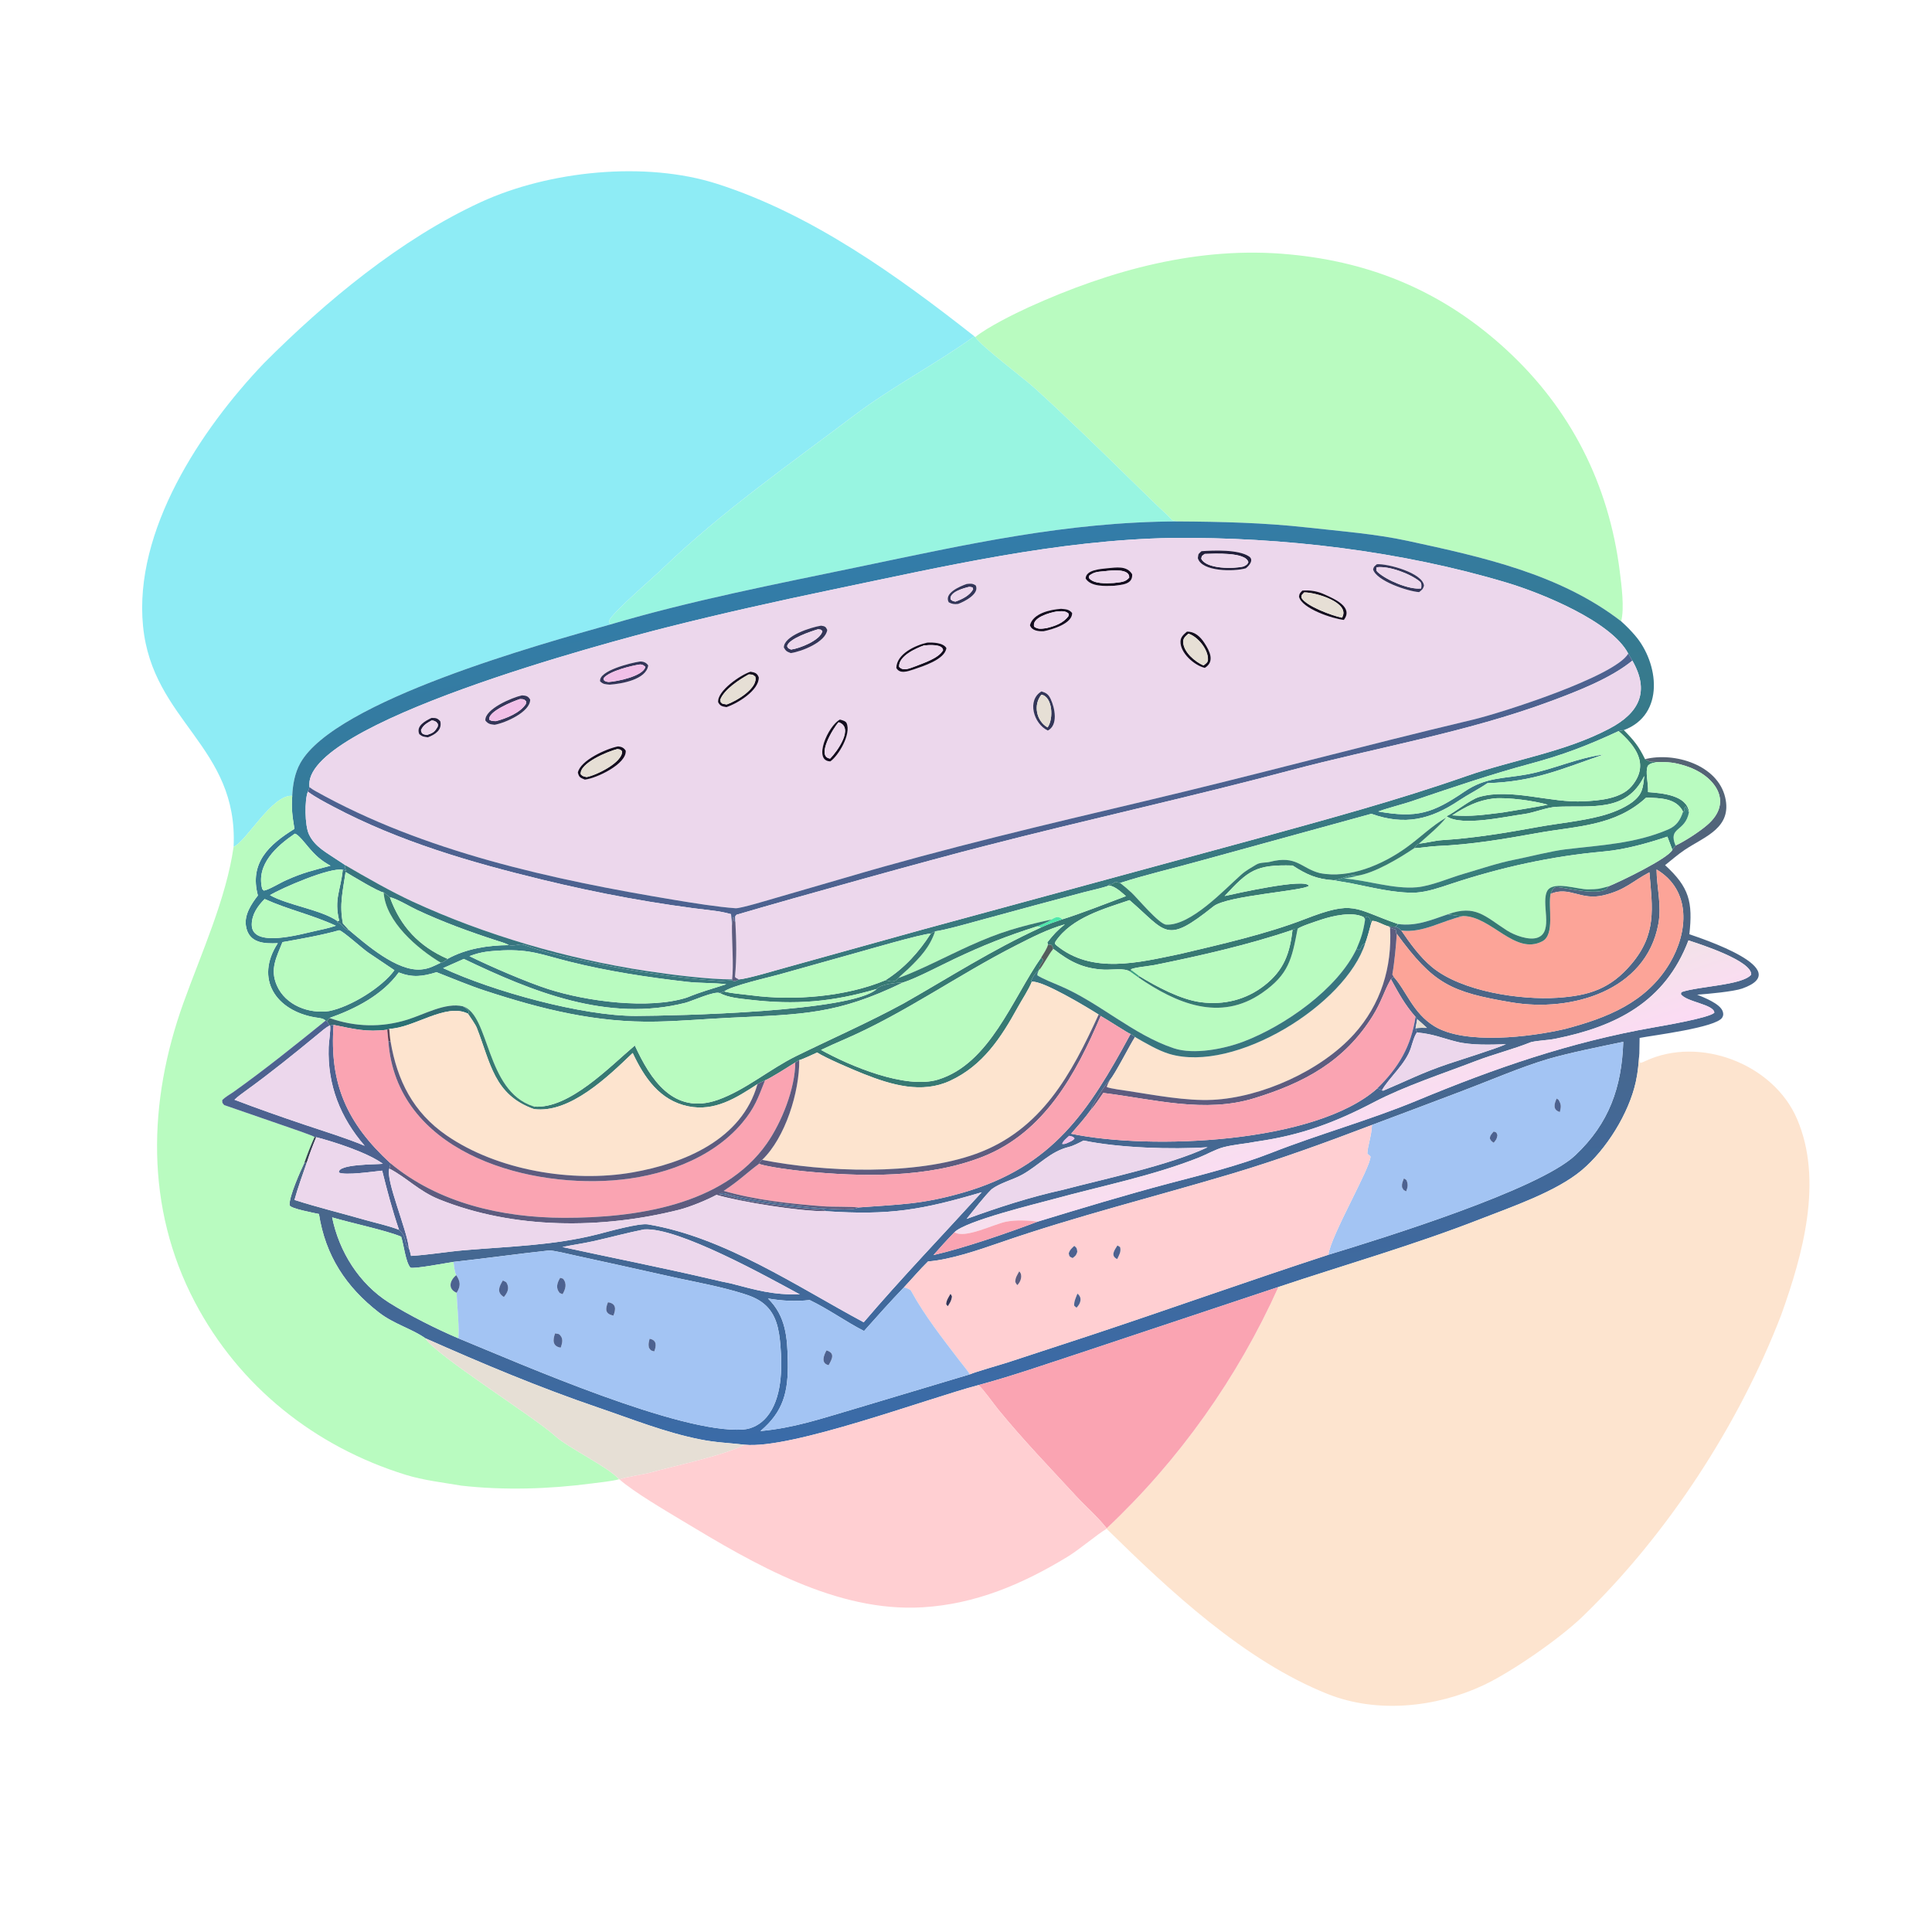 <svg width="1024" height="1024" viewBox="0 0 1024 1024" fill="none" xmlns="http://www.w3.org/2000/svg">
<path d="M516.435 178.251C496.241 192.825 472.838 204.999 452.817 220.126C417.859 246.537 382.323 271.32 350.701 301.813C346.235 306.12 324.474 324.776 322.853 328.977C322.996 330.229 322.866 329.817 323.572 330.951C287.058 341.276 177.664 371.381 159.177 404.447C156.231 409.715 155.183 415.827 154.889 421.793C144.121 421.043 130.602 446.094 123.815 448.82C126.356 395.408 80.758 382.444 75.808 331.795C70.866 281.223 106.419 227.607 139.919 192.482C172.656 159.664 212.33 126.727 254.757 107.175C291.099 90.428 342.143 85.273 380.141 97.457C430.237 113.521 475.559 146.095 516.435 178.251Z" fill="#8EECF5"/>
<path d="M516.912 178.635C523.384 173.399 537.309 166.466 545.195 162.85C588.591 143.146 635.51 130.214 683.522 134.845C727.826 138.991 765.487 155.107 798.285 185.247C832.545 216.73 852.754 256.739 858.53 302.971C859.425 310.136 861.059 322.4 859.244 329.298C826.765 304.183 785.544 295.213 746.22 286.691C728.882 282.934 710.367 281.533 692.71 279.565C670.032 277.037 647.068 276.508 624.268 276.359C623.16 276.185 622.409 275.984 621.321 275.7C619.464 273.537 615.502 270.038 613.304 267.936L599.065 254.053C582.394 237.696 566.147 221.892 548.881 206.126C542.482 200.283 520.478 183.909 516.912 178.635Z" fill="#B9FBC0"/>
<path d="M323.573 330.954C322.867 329.82 322.997 330.232 322.854 328.98C324.475 324.779 346.236 306.123 350.702 301.816C382.324 271.323 417.86 246.54 452.818 220.129C472.839 205.002 496.242 192.828 516.436 178.254L516.913 178.637C520.479 183.911 542.483 200.285 548.882 206.128C566.148 221.894 582.395 237.698 599.066 254.055L613.305 267.938C615.503 270.04 619.465 273.539 621.322 275.702C622.41 275.986 623.161 276.187 624.269 276.361C565.209 276.573 512.481 288.525 455.086 300.466C411.02 309.635 366.818 318.184 323.573 330.954Z" fill="#98F5E1"/>
<path d="M323.572 330.952C366.817 318.182 411.019 309.633 455.085 300.464C512.48 288.523 565.208 276.571 624.268 276.359C647.068 276.508 670.032 277.037 692.71 279.565C710.367 281.533 728.882 282.934 746.22 286.691C785.544 295.213 826.765 304.183 859.244 329.298C862.105 331.899 864.108 333.902 866.607 336.8C879.142 351.335 882.647 378.764 860.667 386.979L857.9 387.5C841.465 395.147 828.496 400.12 810.947 404.839C790.75 410.271 770.295 417.216 750.48 423.911C744.004 426.243 736.974 427.785 730.487 430.109C751.055 433.73 759.359 431.021 776.222 419.545C787.7 411.734 797.054 412.793 809.788 410.358C823.53 407.73 835.876 401.722 850.055 399.882C827.199 407.756 813.145 414.279 788.395 415.094C783.5 418.431 778.066 421.111 773.389 424.245C758.247 434.391 744.558 437.674 726.853 431.331L635.371 456.473C622.278 460.143 606.223 463.88 593.704 467.994L591.188 467.408C588.413 469.435 589.299 468.154 587.239 469.148L587.842 469.323C584.434 470.642 578.423 471.868 574.649 472.864L547.654 480.073L516.796 488.473C512.48 489.667 499.98 493.164 495.615 493.633L493.364 494.776C486.951 495.418 461.006 503.053 453.778 505.053L412.895 516.519C407.079 518.117 387.541 522.551 383.883 525.488C383.127 525.744 382.193 526.015 381.498 526.364C378.789 525.072 366.676 530.642 363.327 531.497C322.211 541.998 282.154 525.651 245.842 508.251L234.863 513.125C261.101 525.371 308.652 538.561 337.142 538.458C358.094 538.382 451.836 536.299 464.657 524.185C466.729 521.544 475.288 520.801 478.591 520.769C443.569 537.732 425.651 537.579 387.269 539.411C374.326 540.029 361.41 541.187 348.045 541.472C315.977 542.157 287.097 534.922 256.801 524.994C249.128 522.479 239.034 518.301 231.369 515.289C223.948 517.58 218.722 518.267 211.346 515.43C202.577 527.436 188.37 534.713 174.637 539.56L173.309 541.313L172.546 540.962C171.446 539.636 168.638 539.517 166.943 539.224C146.185 535.627 134.91 518.826 147.242 499.908C140.083 500.239 131.707 499.978 130.334 490.624C129.472 484.759 133.214 479.112 136.691 474.62C132.059 457.336 142.54 447.692 156.056 439.319C154.925 432.171 154.42 428.925 154.889 421.794C155.183 415.828 156.231 409.716 159.177 404.448C177.664 371.382 287.058 341.277 323.572 330.952ZM862.993 346.427C854.181 329.441 817.262 314.425 798.796 308.876C742.69 292.016 679.642 284.54 621.14 285.11C560.113 286.238 500.313 300.204 440.807 312.594C412.449 318.498 381.582 325.382 353.618 332.455C323.14 340.163 158.909 383.626 164.065 417.232L163.174 419.614C161.388 424.027 161.508 437.497 163.778 442.27C166.968 448.977 173.291 451.974 179.178 456.027C179.733 456.409 182.839 458.357 183.105 458.637C182.753 460.45 182.787 459.519 183.439 461.556C182.816 461.377 182.295 461.221 181.675 461.017C175.023 459.522 149.206 470.745 143.085 474.457C152.511 479.788 170.132 482.135 178.825 488.166L178.729 488.769C181.219 489.442 181.987 492.039 184.463 493.032L184.751 492.734C194.095 500.593 210.336 514.868 223.1 513.842C227.385 513.498 229.88 512.007 233.628 510.258C235.049 510.048 236.144 509.075 237.222 508.209C247.038 502.795 258.616 500.993 269.674 500.939C272.802 501.665 275.521 499.987 277.523 500.729C289.33 505.107 300.768 507.369 312.966 509.998C335.328 514.817 357.91 518.21 380.749 519.879C383.159 520.075 385.526 519.619 388.005 519.655C389.751 520.39 389.97 519.903 391.575 519.097C396.506 518.755 411.59 514.122 417.012 512.672L489.164 492.627L665.512 444.67C703.132 434.259 740.133 424.326 777.059 411.403C802.215 402.599 829.389 398.694 853.184 386.094C868.935 377.752 874.477 366.415 865.183 350.144L862.993 346.427ZM156.252 441.865C146.689 448.434 135.604 458.092 138.985 471.158L139.814 472.037C142.235 471.789 148.755 467.755 151.722 466.504C160.695 462.477 165.67 461.391 175.173 458.864C169.877 455.93 167.134 453.323 163.245 448.747C161.854 447.11 157.893 441.992 156.252 441.865ZM140.267 476.496C136.594 480.198 133.512 484.548 133.433 489.973C133.244 502.913 160.022 494.933 167.102 493.445C171.052 492.586 174.188 491.94 178.006 490.655C165.032 484.684 153.26 482.336 140.267 476.496ZM179.782 493.058C170.192 495.769 159.566 497.578 149.715 499.348C146.583 507.345 142.916 513.54 146.737 522.306C151.345 532.877 163.832 537.468 174.5 535.871C185.78 533.627 202.405 523.384 209.056 514.238C204.644 511.288 199.607 507.874 195.222 504.93C192.126 502.852 181.692 493.343 179.782 493.058ZM266.341 503.722C259.395 504.134 255.358 504.327 248.827 506.775C259.809 512.193 279.147 520.557 290.554 524.223C310.862 530.749 343.988 535.181 364.123 528.702C372.163 525.403 376.912 524.299 384.925 521.664C377.977 520.849 370.93 521.153 364.083 520.374C343.417 518.024 322.024 514.753 301.848 509.699C287.256 506.044 281.278 503.126 266.341 503.722Z" fill="url(#paint0_linear_2243_33982)"/>
<path d="M164.064 417.23C158.908 383.624 323.139 340.161 353.617 332.453C381.581 325.38 412.448 318.496 440.806 312.592C500.312 300.202 560.112 286.236 621.139 285.108C679.641 284.538 742.689 292.014 798.795 308.874C817.261 314.423 854.18 329.439 862.992 346.425C855.959 358.563 795.767 377.85 780.575 381.453C722.628 395.198 664.993 410.83 607.071 424.527C553.915 437.098 501.28 449.492 448.831 464.967L411.323 475.863C407.916 476.847 392.381 481.561 389.91 481.39C380.539 480.742 367.161 478.584 357.667 477.009C293.098 466.297 224.615 451.48 167.162 419.257C165.969 418.588 165.138 418.055 164.064 417.23ZM636.79 292.145C634.833 294.091 635.337 293.115 634.872 295.807C636.859 303.076 654.161 303 660.292 301.206C662.222 299.757 664.666 296.7 662.012 294.919C656.414 291.161 643.268 291.667 636.79 292.145ZM729.741 299.053C728.224 300.494 728.264 300.039 727.755 301.779C729.463 307.872 746.203 313.434 752.167 313.835C753.693 312.567 754.203 312.36 754.742 310.442C754.193 303.716 735.519 298.639 729.741 299.053ZM586.83 301.194C583.27 301.594 575.544 301.978 575.407 306.621C578.208 311.099 585.765 310.616 590.441 310.474C594.523 309.896 600.468 309.839 600.064 304.351C597.218 299.646 591.532 300.788 586.83 301.194ZM512.367 309.516C508.816 310.735 500.132 314.401 502.85 319.238C504.645 320.153 505.725 320.352 507.807 320.102C511.092 318.916 519.344 314.734 517.159 310.277C515.407 309.16 514.492 309.288 512.367 309.516ZM690.26 313.019C689.076 314.298 688.659 314.524 688.493 316.261C689.969 322.573 706.417 327.982 712.27 328.568C717.495 321.727 707.198 317.418 702.15 315.109C698.186 313.296 694.612 312.72 690.26 313.019ZM562.375 322.68C556.738 323.093 547.564 324.986 545.896 331.374C546.869 334.335 550.375 334.672 553.165 334.557C557.692 333.658 568.359 330.526 568.262 324.92C566.661 322.897 564.795 322.9 562.375 322.68ZM435.184 331.61C429.945 332.414 415.39 336.989 415.454 343.196C416.548 345.11 416.979 345.34 419.125 346.146C424.885 345.351 437.614 340.333 438.461 333.872C437.675 332.131 437.2 331.907 435.184 331.61ZM629.087 334.782C627.451 336.208 625.794 337.553 625.681 339.851C625.377 346.07 633.11 352.746 638.581 353.985C644.003 350.646 641.207 345.131 638.349 340.754C636.205 337.469 633.232 334.655 629.087 334.782ZM491.464 340.592C485.21 341.968 475.188 346.57 475.067 354.02C476.838 357.381 481.183 355.84 484.141 354.844C489.161 353.114 500.782 349.586 501.608 343.504C499.949 340.605 494.509 340.445 491.464 340.592ZM338.994 350.649C334.692 351.28 317.177 355.438 318.069 361.151C319.847 362.734 320.6 362.617 323.092 362.885C329.383 362.461 342.556 360.214 343.566 352.696C342.599 351.164 340.812 350.449 338.994 350.649ZM397.808 356.009C392.671 357.585 379.965 366.215 380.632 372.207C381.811 374.364 382.799 374.371 385.05 374.786C390.864 372.873 402.334 365.934 402.17 359.017C401.296 356.671 400.029 356.435 397.808 356.009ZM552.022 366.443C544.214 370.985 547.721 383.578 555.371 387.199C560.982 384.335 559.092 375.136 556.842 370.412C555.689 367.991 554.527 367.228 552.022 366.443ZM276.628 368.557C271.421 369.678 256.812 375.835 257.253 381.876C258.681 383.766 259.944 383.9 262.141 384.151C267.808 383.179 281.056 377.368 281.007 370.807C279.885 368.87 278.768 368.685 276.628 368.557ZM228.672 380.518C225.369 382.119 220.341 384.774 222.241 389.131C223.998 390.535 224.462 390.432 226.768 390.8C230.567 389.361 234.453 386.951 233.357 382.278C231.772 380.548 230.98 380.486 228.672 380.518ZM445.161 381.386C438.825 384.757 430.691 403.37 440.099 403.549C444.348 400.601 451.299 389.109 448.707 383.252C448.208 382.123 446.347 381.705 445.161 381.386ZM327.57 395.605C321.501 396.754 307.487 403.038 306.26 409.522C306.967 412.13 307.542 412.162 309.97 413.212C316.109 412.567 332.211 404.932 331.653 397.868C330.639 396.327 329.401 395.73 327.57 395.605Z" fill="#ECD7EC"/>
<path d="M660.293 301.21C654.162 303.004 636.86 303.08 634.873 295.811C635.338 293.119 634.834 294.095 636.791 292.149C643.269 291.671 656.415 291.165 662.013 294.923C664.667 296.704 662.223 299.761 660.293 301.21ZM638.491 293.598C636.704 295.051 637.163 294.174 636.686 296.087C639.202 301.657 653.847 301.558 659.135 300.235C660.568 299.456 660.977 299.447 661.658 297.994C660.407 292.472 643.325 293.449 638.491 293.598Z" fill="#23203C"/>
<path d="M659.135 300.234C653.847 301.557 639.202 301.656 636.686 296.086C637.163 294.173 636.704 295.05 638.491 293.597C643.325 293.448 660.407 292.471 661.658 297.993C660.977 299.446 660.568 299.455 659.135 300.234Z" fill="#ECD7EC"/>
<path d="M752.168 313.837C746.204 313.436 729.464 307.874 727.756 301.781C728.265 300.041 728.225 300.496 729.742 299.055C735.52 298.641 754.194 303.718 754.743 310.444C754.204 312.362 753.694 312.569 752.168 313.837ZM729.607 300.682C729.493 301.977 729.163 302.264 730.259 303.27C734.938 307.563 747.028 312.687 753.244 311.879C753.324 310.653 753.64 309.149 752.55 308.247C747.47 304.043 736.029 299.804 729.607 300.682Z" fill="#343659"/>
<path d="M753.244 311.88C747.028 312.688 734.938 307.564 730.259 303.271C729.163 302.265 729.493 301.978 729.607 300.683C736.029 299.805 747.47 304.044 752.55 308.248C753.64 309.15 753.324 310.654 753.244 311.88Z" fill="#ECD7EC"/>
<path d="M590.442 310.478C585.766 310.62 578.209 311.103 575.408 306.625C575.545 301.982 583.271 301.598 586.831 301.198C591.533 300.792 597.219 299.65 600.065 304.355C600.469 309.843 594.524 309.9 590.442 310.478ZM585.93 302.696C582.387 303.078 580.04 302.919 577.306 305.13L577.082 306.232C579.516 309.641 586.545 309.216 590.321 309C593.645 308.56 596.449 308.704 598.513 306.129C598.791 301.169 588.921 302.333 585.93 302.696Z" fill="#140D1F"/>
<path d="M590.321 308.998C586.545 309.214 579.516 309.639 577.082 306.23L577.306 305.128C580.04 302.917 582.387 303.076 585.93 302.694C588.921 302.331 598.791 301.167 598.513 306.127C596.449 308.702 593.645 308.558 590.321 308.998Z" fill="#ECD7EC"/>
<path d="M507.807 320.103C505.725 320.353 504.645 320.154 502.85 319.239C500.132 314.402 508.816 310.736 512.367 309.517C514.492 309.289 515.407 309.161 517.159 310.278C519.344 314.735 511.092 318.917 507.807 320.103ZM513.723 311.032C510.79 311.715 503.106 313.825 503.827 317.673C505 318.629 504.91 318.568 506.399 318.869C509.795 317.688 514.039 315.638 515.779 312.29L515.489 311.346C514.858 311.208 514.352 311.048 513.723 311.032Z" fill="#343659"/>
<path d="M506.401 318.868C504.912 318.567 505.002 318.628 503.829 317.672C503.108 313.824 510.792 311.714 513.725 311.031C514.354 311.047 514.86 311.207 515.491 311.345L515.781 312.289C514.041 315.637 509.797 317.687 506.401 318.868Z" fill="#ECD7EC"/>
<path d="M712.271 328.569C706.418 327.983 689.97 322.574 688.494 316.262C688.66 314.525 689.077 314.299 690.261 313.02C694.613 312.721 698.187 313.297 702.151 315.11C707.199 317.419 717.496 321.728 712.271 328.569ZM691.234 313.991C689.65 315.834 689.948 314.842 689.86 316.906C692.391 321.322 706.266 326.402 711.287 327.396C716.067 319.331 696.954 313.857 691.234 313.991Z" fill="#140D1F"/>
<path d="M711.286 327.396C706.265 326.402 692.39 321.322 689.859 316.906C689.947 314.842 689.649 315.834 691.233 313.991C696.953 313.857 716.066 319.331 711.286 327.396Z" fill="#E6DFD5"/>
<path d="M553.166 334.561C550.376 334.676 546.869 334.339 545.896 331.378C547.564 324.99 556.738 323.097 562.375 322.684C564.795 322.904 566.662 322.901 568.263 324.924C568.36 330.53 557.693 333.662 553.166 334.561ZM559.969 324.127C556.469 324.677 546.673 327.384 548.135 332.174C550.357 333.682 551.997 333.256 554.625 332.931C559.077 331.83 563.539 330.384 566.357 326.451L566.406 325.265C564.641 323.526 562.277 323.984 559.969 324.127Z" fill="#140D1F"/>
<path d="M554.626 332.931C551.998 333.256 550.358 333.682 548.136 332.174C546.674 327.384 556.469 324.677 559.969 324.127C562.277 323.984 564.642 323.526 566.407 325.265L566.358 326.451C563.54 330.384 559.078 331.83 554.626 332.931Z" fill="#ECD7EC"/>
<path d="M419.126 346.149C416.98 345.343 416.549 345.113 415.455 343.199C415.391 336.992 429.946 332.417 435.185 331.613C437.201 331.91 437.676 332.134 438.462 333.875C437.615 340.336 424.886 345.354 419.126 346.149ZM433.612 333.507C429.914 334.615 418.073 338.496 417.173 342.448C417.998 344.022 417.422 343.328 419.28 344.295C423.881 343.665 434.707 339.427 435.9 334.551C434.783 333.387 435.44 333.861 433.612 333.507Z" fill="#343659"/>
<path d="M419.281 344.296C417.423 343.329 417.999 344.023 417.174 342.449C418.074 338.497 429.915 334.616 433.613 333.508C435.441 333.862 434.784 333.388 435.901 334.552C434.708 339.428 423.882 343.666 419.281 344.296Z" fill="#ECD7EC"/>
<path d="M638.582 353.988C633.111 352.749 625.379 346.073 625.683 339.854C625.796 337.556 627.453 336.211 629.089 334.785C633.234 334.658 636.206 337.472 638.35 340.757C641.208 345.134 644.004 350.649 638.582 353.988ZM629.889 335.863C628.45 337.14 627.038 338.187 627.112 340.31C627.299 345.648 633.419 350.748 637.871 352.696C638.904 351.885 640.161 351.196 640.237 349.717C640.511 344.345 634.833 337.384 629.889 335.863Z" fill="#140D1F"/>
<path d="M637.87 352.696C633.418 350.748 627.297 345.648 627.11 340.31C627.036 338.187 628.449 337.14 629.888 335.863C634.832 337.384 640.509 344.345 640.235 349.717C640.159 351.196 638.903 351.885 637.87 352.696Z" fill="#E6DFD5"/>
<path d="M484.142 354.848C481.184 355.844 476.839 357.385 475.068 354.024C475.189 346.574 485.211 341.972 491.465 340.596C494.51 340.449 499.95 340.609 501.609 343.508C500.783 349.59 489.162 353.118 484.142 354.848ZM489.724 342.107C485.282 343.66 476.18 347.809 476.551 353.439C478.835 355.955 482.266 354.141 485.102 353.168C489.654 351.371 497.518 348.869 499.841 344.638C499.691 341.256 492.183 341.846 489.724 342.107Z" fill="#140D1F"/>
<path d="M485.101 353.167C482.265 354.14 478.834 355.954 476.55 353.438C476.179 347.808 485.281 343.659 489.723 342.106C492.182 341.845 499.69 341.255 499.84 344.637C497.517 348.868 489.653 351.37 485.101 353.167Z" fill="#ECD7EC"/>
<path d="M862.993 346.426L865.183 350.143C853.796 359.537 835.827 366.465 821.834 371.664C777.279 388.22 729.633 396.143 683.757 408.359C629.869 422.707 575.448 434.579 521.464 448.515C495.161 455.186 421.476 475.66 390.364 484.839C390.145 485.119 389.925 485.399 389.705 485.679C389.713 486.575 389.7 487.529 389.75 488.418L388.987 488.118C388.867 486.775 389.006 486.507 388.445 485.414L388.73 486.148L388.274 486.778C388.174 488.026 388.097 489.441 387.945 490.668C387.68 488.783 387.598 486.458 387.473 484.523C384.729 483.737 381.514 483.071 378.683 482.745C347.765 479.189 317.671 473.606 287.423 466.26C249.324 457.007 211.659 446.04 176.817 427.621C172.146 425.152 167.463 422.721 163.174 419.613L164.065 417.231C165.139 418.056 165.97 418.589 167.163 419.258C224.616 451.481 293.099 466.298 357.668 477.01C367.162 478.585 380.54 480.743 389.911 481.391C392.382 481.562 407.917 476.848 411.324 475.864L448.832 464.968C501.281 449.493 553.916 437.099 607.072 424.528C664.994 410.831 722.629 395.199 780.576 381.454C795.768 377.851 855.96 358.564 862.993 346.426Z" fill="#4D6290"/>
<path d="M865.183 350.145C874.477 366.416 868.935 377.753 853.184 386.095C829.389 398.695 802.215 402.6 777.059 411.404C740.133 424.327 703.132 434.26 665.512 444.671L489.164 492.628L417.012 512.673C411.59 514.123 396.506 518.756 391.575 519.098C391.163 518.923 389.523 518.187 389.573 517.651C390.504 507.625 390.312 498.474 389.75 488.42C389.7 487.531 389.713 486.577 389.705 485.681C389.925 485.401 390.145 485.121 390.364 484.841C421.476 475.662 495.161 455.188 521.464 448.517C575.448 434.581 629.869 422.709 683.757 408.361C729.633 396.145 777.279 388.222 821.834 371.666C835.827 366.467 853.796 359.539 865.183 350.145Z" fill="#ECD7EC"/>
<path d="M323.093 362.886C320.601 362.618 319.848 362.735 318.07 361.152C317.178 355.439 334.693 351.281 338.995 350.65C340.813 350.45 342.6 351.165 343.567 352.697C342.557 360.215 329.384 362.462 323.093 362.886ZM339.3 352.162C334.658 352.798 323.068 355.679 320.022 359.35L319.955 360.399C321.009 361.344 321.104 361.213 322.541 361.47C326.968 361.234 341.035 358.376 342.061 353.419C340.798 352.472 340.82 352.284 339.3 352.162Z" fill="#343659"/>
<path d="M322.541 361.472C321.104 361.215 321.009 361.346 319.955 360.401L320.022 359.352C323.068 355.681 334.658 352.8 339.3 352.164C340.82 352.286 340.798 352.474 342.061 353.421C341.035 358.378 326.968 361.236 322.541 361.472Z" fill="#F1C0E8"/>
<path d="M385.051 374.789C382.8 374.374 381.812 374.367 380.633 372.21C379.966 366.218 392.672 357.588 397.809 356.012C400.03 356.438 401.297 356.674 402.171 359.02C402.335 365.937 390.865 372.876 385.051 374.789ZM396.888 357.436C392.068 360.052 383.786 365.465 381.807 370.757C382.054 372.565 381.652 371.854 382.977 373.006L385.159 373.387C389.967 371.793 402.099 364.662 400.288 358.58C398.471 357.296 399.232 357.666 396.888 357.436Z" fill="#140D1F"/>
<path d="M385.159 373.385L382.977 373.004C381.652 371.852 382.054 372.563 381.807 370.755C383.786 365.463 392.068 360.05 396.888 357.434C399.232 357.664 398.471 357.294 400.288 358.578C402.099 364.66 389.967 371.791 385.159 373.385Z" fill="#E6DFD5"/>
<path d="M555.372 387.201C547.722 383.58 544.215 370.987 552.023 366.445C554.528 367.23 555.69 367.993 556.843 370.414C559.093 375.138 560.983 384.337 555.372 387.201ZM551.973 368.208C547.589 373.458 549.173 382.056 555.239 385.559C558.587 380.929 557.82 369.138 551.973 368.208Z" fill="#343659"/>
<path d="M262.142 384.153C259.945 383.902 258.682 383.768 257.254 381.878C256.813 375.837 271.422 369.68 276.629 368.559C278.769 368.687 279.886 368.872 281.008 370.809C281.057 377.37 267.809 383.181 262.142 384.153ZM275.568 370.519C272.093 371.64 258.213 377.181 259.369 381.504C260.793 382.283 261.31 382.17 262.915 382.204C268.233 380.822 275.732 377.844 278.758 373.07L278.876 371.723C277.761 370.603 277.706 370.544 275.568 370.519Z" fill="#343659"/>
<path d="M555.239 385.558C549.173 382.055 547.589 373.457 551.973 368.207C557.82 369.137 558.587 380.928 555.239 385.558Z" fill="#E6DFD5"/>
<path d="M262.915 382.205C261.31 382.171 260.793 382.284 259.369 381.505C258.213 377.182 272.093 371.641 275.568 370.52C277.706 370.545 277.761 370.604 278.876 371.724L278.758 373.071C275.732 377.845 268.233 380.823 262.915 382.205Z" fill="#F1C0E8"/>
<path d="M226.77 390.803C224.464 390.435 224 390.538 222.243 389.134C220.343 384.777 225.371 382.122 228.674 380.521C230.982 380.489 231.774 380.551 233.359 382.281C234.455 386.954 230.569 389.364 226.77 390.803ZM228.785 381.84C226.223 383.335 224.303 384.245 223.132 387.028C223.497 389.172 224.299 389.156 226.303 389.552C229.52 388.468 230.399 387.982 232.031 385.029C232.105 383.338 232.309 384.118 231.258 382.649C230.099 382.079 230.045 381.944 228.785 381.84Z" fill="#23203C"/>
<path d="M440.101 403.55C430.693 403.371 438.826 384.758 445.162 381.387C446.348 381.706 448.21 382.124 448.709 383.253C451.301 389.11 444.35 400.602 440.101 403.55ZM444.493 382.807C441.651 385.774 432.375 401.175 439.996 402.059C443.673 398.35 452.881 385.567 444.493 382.807Z" fill="#140D1F"/>
<path d="M226.302 389.552C224.298 389.156 223.496 389.172 223.131 387.028C224.302 384.245 226.222 383.335 228.784 381.84C230.044 381.944 230.098 382.079 231.257 382.649C232.308 384.118 232.104 383.338 232.03 385.029C230.398 387.982 229.519 388.468 226.302 389.552Z" fill="#ECD7EC"/>
<path d="M439.994 402.061C432.373 401.177 441.649 385.776 444.491 382.809C452.879 385.569 443.671 398.352 439.994 402.061Z" fill="#ECD7EC"/>
<path d="M857.9 387.501L860.667 386.98C866.009 392.387 868.558 395.495 871.901 402.376C875.232 404.322 874.499 403.43 878.051 403.95C876.102 404.404 874.694 404.464 873.374 405.897C871.921 409.41 873.681 414.362 873.503 419.838C880.671 420.381 894.159 421.373 895.214 430.436C894.062 429.106 894.356 428.694 893.477 427.393L892.823 428.164C892.874 429.581 892.87 429.099 892.377 430.533L892.042 430.21C888.53 422.908 879.696 423.016 872.514 422.74C855.942 438.005 835.741 437.745 814.709 441.545C797.062 444.734 779.712 447.676 761.746 448.415C757.79 448.57 753.563 449.404 749.555 449.569C751.022 447.958 750.182 447.932 752.094 447.135C756.003 446.823 760.275 445.549 764.252 445.3C781.426 444.222 798.071 441.442 814.983 438.36C826.079 436.338 837.6 435.339 848.556 432.472C854.14 431.011 860.474 428.571 865.182 425.116C870.69 420.853 870.792 417.605 871.49 411.277C862.018 430.825 843.356 426.764 825.013 427.622C819.907 427.861 813.057 430.773 807.821 431.468C797.958 432.777 774.782 438.187 766.667 432.627C770.869 430.734 779.131 423.853 783.88 422.452C800.647 417.503 821.977 425.772 839.658 424.685C847.64 424.335 859.177 423.35 864.781 416.706C874.616 405.045 866.61 395.154 857.9 387.501ZM791.814 423.179C783.111 424.211 776.925 427.522 769.714 432.149C780.246 432.892 786.157 431.882 796.522 430.621C804.44 429.303 812.488 428.035 820.361 426.529C813.229 424.426 799.151 422.527 791.814 423.179Z" fill="#377973"/>
<path d="M730.486 430.109C736.973 427.785 744.003 426.243 750.479 423.911C770.294 417.216 790.749 410.271 810.946 404.839C828.495 400.12 841.464 395.147 857.899 387.5C866.609 395.153 874.615 405.044 864.78 416.705C859.176 423.349 847.639 424.334 839.657 424.684C821.976 425.771 800.646 417.502 783.879 422.451C779.13 423.852 770.868 430.733 766.666 432.626C774.781 438.186 797.957 432.776 807.82 431.467C813.056 430.772 819.906 427.86 825.012 427.621C843.355 426.763 862.017 430.824 871.489 411.276C870.791 417.604 870.689 420.852 865.181 425.115C860.473 428.57 854.139 431.01 848.555 432.471C837.599 435.338 826.078 436.337 814.982 438.359C798.07 441.441 781.425 444.221 764.251 445.299C760.274 445.548 756.002 446.822 752.093 447.134C756.138 443.58 763.384 437.479 766.431 433.404C759.034 437.589 752.57 444.074 745.304 449.284C732.814 458.241 715.279 465.874 699.534 462.763C689.517 460.2 687.344 453.085 672.942 456.824C671.017 457.323 667.973 456.964 665.868 458.239C663.125 459.902 660.368 461.376 657.849 463.614C648.801 471.653 631.177 490.653 618.138 490.084C614.406 489.921 603.058 476.253 599.734 473.112C598.052 471.522 595.773 469.611 593.703 467.994C606.222 463.88 622.277 460.143 635.37 456.473L726.852 431.331C744.557 437.674 758.246 434.391 773.388 424.245C778.065 421.111 783.499 418.431 788.394 415.094C813.144 414.279 827.198 407.756 850.054 399.882C835.875 401.722 823.529 407.73 809.787 410.358C797.053 412.793 787.699 411.734 776.221 419.545C759.358 431.021 751.054 433.73 730.486 430.109Z" fill="#B9FBC0"/>
<path d="M309.972 413.212C307.544 412.162 306.969 412.13 306.262 409.522C307.489 403.038 321.503 396.754 327.572 395.605C329.403 395.73 330.641 396.327 331.655 397.868C332.213 404.932 316.111 412.567 309.972 413.212ZM327.216 397.014C322.281 398.214 307.015 404.519 307.803 410.366C308.938 411.574 309.301 411.479 310.929 411.862C316.03 410.901 329.99 404.154 329.737 398.186C328.32 396.975 329.116 397.379 327.216 397.014Z" fill="#140D1F"/>
<path d="M310.929 411.864C309.301 411.481 308.938 411.576 307.803 410.368C307.015 404.521 322.281 398.216 327.216 397.016C329.116 397.381 328.32 396.977 329.737 398.188C329.99 404.156 316.03 410.903 310.929 411.864Z" fill="#E6DFD5"/>
<path d="M871.901 402.374C887.593 398.453 910.368 405.482 914.381 422.622C918.169 438.806 903.542 443.377 893.019 450.382C889.33 452.837 885.98 455.834 882.527 458.55C895.332 470.244 897.296 478.078 895.399 495.174C901.678 497.371 952.114 513.818 923.373 523.955C918.85 525.551 904.963 526.846 899.543 527.206C903.179 528.688 911.672 531.979 913.06 536.007C913.481 537.23 913.507 538.224 912.798 539.361C909.503 544.645 876.417 548.704 869.026 550.125L868.893 558.31C868.49 563.741 868.175 568.163 866.99 573.511C863.302 590.155 851.471 609.194 838.436 620.186C824.88 631.618 801.042 639.722 784.589 646.154C749.413 659.905 713.315 670.198 677.597 682.133L573.501 716.794C555.337 722.715 537.016 729.182 518.602 734.132C491.173 741.369 419.378 768.292 394.661 765.734C386.419 764.78 379.383 764.588 371.062 762.914C352.405 759.204 334.964 752.152 317.08 746.059C285.684 735.363 255.689 722.73 225.387 709.282C218.522 704.372 208.805 701.808 200.901 695.693C183.323 682.093 172.479 665.461 169.046 643.442C166.463 642.889 153.617 640.515 153.484 638.763C153.139 634.204 159.396 620.338 161.293 616.368L162.66 616.039C160.493 622.348 157.811 629.637 156.083 635.987C168.252 639.882 180.893 642.978 193.185 646.497C198.951 648.149 205.929 649.632 211.472 651.799C216.371 656.193 213.62 659.202 216.726 661.628C217.145 662.478 217.585 664.579 217.852 665.659C227.181 665.104 236.98 663.407 246.341 662.62C270.08 660.622 293.701 660.106 316.884 654.166C322.192 652.806 338.741 648.15 343.418 648.937C384.02 655.768 422.073 681.663 457.784 700.837C477.533 677.692 499.717 654.564 520.335 631.925C488.568 641.289 471.715 644.253 437.7 641.958C437.366 641.696 436.692 641.136 436.228 641.108C423.614 640.367 411.078 638.629 398.6 636.677C396.195 636.301 393.85 635.851 391.491 635.259C388.029 634.39 384.876 633.268 381.299 632.912L381.369 632.529C383.269 632.105 384.278 632.528 386.174 633.114C395.476 635.989 450.449 643.732 454.811 639.987C476.942 638.324 488.464 638.425 510.432 632.098C557.943 618.412 577 589.128 599.205 548.059C600.147 548.612 600.788 548.888 601.569 549.64C598.66 554.198 591.047 569.282 588.303 572.344C586.628 573.497 578.225 586.5 578.318 588.015C575.117 592.531 571.348 596.708 567.724 600.903C609.612 609.634 697.118 606.158 730.008 576.86L732.511 577.771L733.004 578.144C746.045 572.656 753.537 568.641 767.52 563.909C774.058 561.697 793.452 555.66 798.183 553.436C790.203 553.745 779.861 554.086 772.147 552.165C763.796 550.086 759.904 548.07 751.082 547.247C750.982 547.1 750.367 545.313 750.261 545.015C752.109 544.689 754.384 544.785 756.294 544.787C754.608 543.197 752.901 541.707 751.162 540.177L750.262 538.976C744.464 532.399 741.411 526.553 737.218 518.993L738.676 517.71C745.472 525.285 748.848 536.861 760.151 543.863C776.408 553.933 811.439 549.605 829.494 545.375C851.858 539.487 872.591 531.339 884.973 510.572C894.776 494.129 896.596 471.894 878.01 460.847C878.1 470.595 880.81 479.726 878.958 489.728C872.399 525.278 832.797 536.584 801.306 531.303C768.711 525.838 759.697 521.419 740.336 494.971L739.925 494.442C740.02 493.133 740.137 493.744 739.614 492.602C738.446 492.352 737.834 492.171 736.761 491.652L735.774 490.963L739.636 491.213C741.135 491.879 741.603 491.974 742.731 493.203C747.26 499.862 752.618 507.278 758.946 512.521C774.667 525.548 805.83 530.119 825.525 528.83C842.301 527.733 853.608 524.042 864.599 511.06C878.159 495.042 875.86 481.586 874.222 462.352C865.304 467.013 861.647 471.668 850.114 474.486C837.626 477.537 832.026 469.486 821.84 473.774C822.724 472.315 822.641 469.989 825.586 470.184C830.508 470.51 849.895 475.724 852.471 469.811C858.446 467.41 884.158 455.038 886.412 450.418C886.991 449.419 887.33 449.072 888.06 448.15C893.093 445.801 900.476 440.987 904.731 437.368C919.679 424.655 908.055 410.494 893.342 405.939C887.275 404.061 884.5 403.834 878.051 403.948C874.499 403.428 875.232 404.32 871.901 402.374ZM727.167 596.255C703.366 605.333 677.552 614.721 653.222 621.996C612.177 634.268 570.532 644.581 530.002 658.623C518.736 662.526 503.665 667.694 491.875 668.596C487.387 672.975 483.415 677.747 479.119 682.305C471.609 690.126 465.131 697.395 457.954 705.469C448.092 700.389 439.233 693.921 429.152 689.057C421.396 689.88 414.78 689.508 407.048 688.231C416.59 697.579 417.33 709.032 417.557 721.764C417.842 737.697 415.255 748.155 403.055 758.487C420.787 756.819 434.3 752.198 451.256 747.227L514.065 728.418C517.284 727.022 529.584 723.567 533.826 722.202L578.571 707.522C620.586 693.573 661.967 678.792 704.053 665.059C733.178 656.165 815.427 630.672 834.943 612.305C852.874 595.43 859.561 576.215 860.368 552.191C848.912 554.565 831.534 558.069 820.577 561.285C806.267 565.486 789.15 572.911 775.024 578.233C759.084 584.239 743.147 590.325 727.167 596.255ZM550.05 647.468C573.036 640.468 596.437 633.377 619.653 627.225C637.542 622.534 656.693 617.763 673.93 610.988C698.788 601.218 726.409 593.545 750.833 583.389C792.21 566.183 832.21 552.321 876.512 544.545C881.792 543.618 905.809 539.517 908.625 536.782C908.624 532.31 893.543 531.072 890.904 526.87L891.171 525.847C900.494 522.619 923.454 522.251 928.175 516.583C928.545 509.324 901.608 500.573 894.913 498.438C882.57 531.05 856.486 544.135 824.27 550.581C820.12 551.411 815.619 551.386 811.477 552.357C802.061 556.136 791.422 558.802 782.072 562.404C765.111 568.938 744.458 575.681 728.402 584.09C707.504 595.035 689.528 601.704 666.032 605.05C660.334 606.185 654.228 606.571 648.622 608.016C644.17 609.164 639.807 611.792 635.529 613.486C610.772 623.291 584.04 628.525 558.503 635.515C549.272 638.042 511.816 647.075 505.879 653.123C501.882 657.208 498.523 660.933 494.758 665.213C511.365 661.379 533.883 653.577 550.05 647.468ZM240.357 668.825C237.723 669.194 218.363 672.893 217.47 671.804C214.93 668.706 214.098 660.03 212.625 655.443C204.132 651.974 186.303 648.282 176.042 645.234C179.755 663.481 190.369 680.372 206.13 690.367C216.498 696.942 231.518 704.496 242.867 709.296C277.079 723.372 360.576 759.969 393.791 757.676C398.773 757.332 403.161 754.837 406.36 751.041C414.493 741.394 414.64 725.176 413.65 713.32C412.954 704.99 411.674 696.56 404.784 690.951C401.411 688.206 397.571 686.786 393.481 685.52C382.405 682.09 370.975 679.94 359.645 677.539L328.245 670.558L304.8 665.421C302.214 664.857 292.896 662.578 290.913 662.789C275.083 664.471 255.953 667.159 240.357 668.825ZM566.689 602.006C565.314 603.331 563.495 604.685 562.961 606.316C564.246 606.365 564.163 606.369 565.377 605.933C567.08 605.115 568.615 604.733 569.532 603.356C568.441 602.215 568.425 602.507 566.689 602.006ZM574.297 604.504C572.154 605.618 568.915 607.324 566.625 607.876C556.571 610.297 550.59 617.742 541.748 622.619C536.89 625.299 530.078 626.956 525.566 630.335C521.722 634.076 515.89 641.62 512.328 646.031C529.445 639.852 545.552 634.564 563.34 630.629C585.18 624.878 620.143 617.524 640.073 608.049C620.972 609.322 593.2 608.422 574.297 604.504ZM341.352 651.628C332.571 653.369 323.889 655.738 315.15 657.715C309.483 658.996 303.736 659.779 298.099 660.944C324.514 666.691 351.061 671.89 377.398 678.06C380.522 678.791 384.003 679.621 387.143 680.198C401.054 683.804 409.384 686.347 423.892 686.048C407.39 677.135 359.296 650.224 341.352 651.628Z" fill="url(#paint1_linear_2243_33982)"/>
<path d="M878.051 403.95C884.5 403.836 887.275 404.063 893.342 405.941C908.055 410.496 919.679 424.657 904.731 437.37C900.476 440.989 893.093 445.803 888.06 448.152C883.965 438.014 893.12 441.301 895.214 430.436C894.159 421.373 880.671 420.381 873.503 419.838C873.681 414.362 871.921 409.41 873.374 405.897C874.694 404.464 876.102 404.404 878.051 403.95Z" fill="#B9FBC0"/>
<path d="M163.174 419.613C167.463 422.721 172.147 425.152 176.818 427.621C211.659 446.04 249.325 457.007 287.424 466.26C317.671 473.606 347.766 479.189 378.684 482.745C381.515 483.071 384.729 483.737 387.473 484.523C387.598 486.458 387.681 488.783 387.946 490.668C387.84 498.657 388.933 511.66 388.029 519.092C375.703 519.186 354.786 516.479 342.558 514.618C300.61 508.233 257.33 495.662 218.777 477.897C207.475 472.69 193.867 464.917 183.105 458.636C182.839 458.356 179.733 456.408 179.178 456.026C173.291 451.973 166.968 448.976 163.778 442.269C161.508 437.496 161.388 424.026 163.174 419.613Z" fill="#ECD7EC"/>
<path d="M123.814 448.821C130.601 446.095 144.12 421.044 154.888 421.794C154.419 428.925 154.924 432.171 156.055 439.319C142.539 447.692 132.058 457.336 136.69 474.62C133.213 479.112 129.471 484.759 130.333 490.624C131.706 499.978 140.082 500.239 147.241 499.908C134.909 518.826 146.184 535.627 166.942 539.224C168.637 539.517 171.445 539.636 172.545 540.962C156.789 553.701 140.395 566.89 123.834 578.69C121.699 580.211 119.651 581.178 117.766 583.111C117.902 584.985 117.604 584.141 118.789 585.698L153.435 597.673C155.761 598.502 165.085 601.636 166.722 602.612C164.499 607.637 163.11 611.215 161.292 616.369C159.395 620.339 153.138 634.205 153.483 638.764C153.616 640.516 166.462 642.89 169.045 643.443C172.478 665.462 183.322 682.094 200.9 695.694C208.804 701.809 218.521 704.373 225.386 709.283C230.591 718.103 283.35 751.145 294.385 761.224C301.186 767.436 322.424 777.534 328.125 784.042C324.38 785.081 317.555 785.751 313.57 786.276C291.061 789.238 267.226 789.967 244.657 787.439C235.113 785.827 224.339 784.562 215.112 781.706C166.992 766.808 126.925 735.026 103.332 690.229C76.864 639.97 78.354 583.936 97.281 531.39C106.726 505.166 119.924 476.197 123.814 448.821Z" fill="#B9FBC0"/>
<path d="M769.715 432.147C776.926 427.52 783.112 424.209 791.815 423.177C799.152 422.525 813.23 424.424 820.362 426.527C812.489 428.033 804.441 429.301 796.523 430.619C786.158 431.88 780.247 432.89 769.715 432.147Z" fill="#B9FBC0"/>
<path d="M872.514 422.738C879.696 423.014 888.53 422.906 892.042 430.208C890.596 434.652 888.61 437.728 884.122 439.652C866.64 447.145 848.395 447.926 829.951 450.137C822.031 451.086 810.833 454.049 802.837 455.614C794.125 457.319 784.337 460.629 775.81 463.122C768.308 465.316 758.542 469.583 751.01 470.263C738.542 471.388 724.411 466.429 712.34 465.618C714.255 465.292 717.405 464.877 719.11 464.202C728.444 462.895 741.736 454.844 749.555 449.567C753.563 449.402 757.79 448.568 761.746 448.413C779.712 447.674 797.062 444.732 814.709 441.543C835.741 437.743 855.942 438.003 872.514 422.738Z" fill="#B9FBC0"/>
<path d="M892.042 430.208L892.377 430.531C892.87 429.097 892.874 429.579 892.823 428.162L893.477 427.391C894.356 428.692 894.062 429.104 895.214 430.434C893.12 441.299 883.965 438.012 888.06 448.15C887.33 449.072 886.991 449.419 886.412 450.418L883.747 443.442C873.212 446.948 861.233 450.305 850.219 451.285C822.419 453.76 795.541 459.692 769.066 468.471C763.134 470.438 756.741 472.712 750.415 473.112C739.209 473.518 726.792 470.25 715.764 468.097C713.058 467.569 709.084 467.049 706.785 466.531C710.564 466.377 715.912 462.771 719.11 464.202C717.405 464.877 714.255 465.292 712.34 465.618C724.411 466.429 738.542 471.388 751.01 470.263C758.542 469.583 768.308 465.316 775.81 463.122C784.337 460.629 794.125 457.319 802.837 455.614C810.833 454.049 822.031 451.086 829.951 450.137C848.395 447.926 866.64 447.145 884.122 439.652C888.61 437.728 890.596 434.652 892.042 430.208Z" fill="url(#paint2_linear_2243_33982)"/>
<path d="M593.704 467.992C595.774 469.609 598.053 471.52 599.735 473.11C603.059 476.251 614.407 489.919 618.139 490.082C631.178 490.651 648.802 471.651 657.85 463.612C660.369 461.374 663.126 459.9 665.869 458.237C667.974 456.962 671.018 457.321 672.943 456.822C687.345 453.083 689.518 460.198 699.535 462.761C715.28 465.872 732.815 458.239 745.305 449.282C752.571 444.072 759.035 437.587 766.432 433.402C763.385 437.477 756.139 443.578 752.094 447.132C750.182 447.929 751.022 447.955 749.555 449.566C741.736 454.843 728.444 462.894 719.11 464.201C715.912 462.77 710.564 466.376 706.785 466.53C697.869 465.994 692.415 463.491 685.119 458.74C665.444 458.171 661.664 461.412 649.08 474.915C654.154 473.806 692.051 465.156 693.714 469.511C690.993 472.218 650.372 474.637 643.161 480.402C617.664 500.789 618.478 494.134 598.671 477.093C585.415 481.625 568.065 486.269 559.49 498.982C559.237 499.357 559.213 499.757 559.15 500.188L559.693 500.858C578.725 516.648 603.548 510.145 625.64 505.576C646.86 500.552 671.185 495.057 691.463 487.191C718.158 476.837 717.299 481.557 741.027 489.761L739.636 491.212L735.774 490.962C733.225 490.274 729.235 487.828 727.257 488.113L726.704 489.557C726.387 487.553 726.368 487.104 724.944 485.773L723.887 486.07L723.447 487.917C723.173 486.947 723.225 486.286 722.557 485.968C716.534 483.107 706.474 485.397 700.496 487.367C697.858 488.236 688.96 491.095 687.751 492.352C686.314 492.264 686.404 492.301 685.055 492.853C661.778 500.778 636.043 506.601 611.917 511.482C609.627 511.945 600.375 512.848 599.397 513.832L599.611 514.163L599.055 514.997C595.814 512.862 589.39 514.137 585.178 513.934C574.084 513.399 567.022 509.726 558.41 503.023L558.185 502.995C557.902 501.772 558.002 501.704 557.185 500.793L555.464 500.705L555.097 499.465C558.435 495.281 560.197 493.255 564.399 489.912C555.104 492.577 547.107 496.719 538.546 501.072C507.723 516.746 479.453 537.082 447.619 550.868C443.541 552.634 439.177 554.562 435.172 556.483C450.395 564.97 480.006 577.432 497.113 572.224C524.639 563.844 536.587 529.265 551.825 507.537L552.96 508.782C552.012 511.062 550.643 511.604 550.818 514.089L550.603 514.316C548.458 515.845 547.578 517.514 546.465 519.913L546.867 520.354C545.323 524.361 541.674 529.85 539.511 533.775C530.553 550.032 520.995 564.773 503.547 572.859C488.57 579.8 472.499 575.043 457.907 569.267C452.468 567.114 437.876 560.922 433.096 557.852C431.254 558.683 425.196 561.563 423.621 561.883L421.506 563.15C418.87 564.802 407.941 571.784 405.494 572.592C404.27 573.178 402.58 573.924 401.471 574.613C390.181 581.995 378.804 589.247 364.717 586.348C349.6 583.238 341.444 571.098 335.342 558.107C322.472 570.414 302.09 590.351 282.955 587.832L283.131 586.51C301.636 587.951 323.188 565.362 336.477 554.13C344.598 571.773 356.844 591.283 380.493 582.94C394.926 577.849 408.048 566.584 421.968 559.749C440.921 550.442 460.284 541.954 478.849 531.862C503.889 517.642 525.357 503.65 551.753 491.558C555.734 489.696 558.974 488.632 563.112 487.242C572.337 484.402 587.277 478.527 596.781 474.963C594.106 472.718 591.244 469.849 587.842 469.321L587.239 469.146C589.299 468.152 588.413 469.433 591.188 467.406L593.704 467.992Z" fill="#377973"/>
<path d="M151.721 466.502C148.754 467.753 142.234 471.787 139.813 472.035L138.984 471.156C135.603 458.09 146.688 448.432 156.251 441.863C157.892 441.99 161.853 447.108 163.244 448.745C167.133 453.321 169.876 455.928 175.172 458.862C165.669 461.389 160.694 462.475 151.721 466.502Z" fill="#B9FBC0"/>
<path d="M883.747 443.441L886.412 450.417C884.158 455.037 858.446 467.409 852.471 469.81C847.329 471.23 847.045 471.29 841.747 471.385C836.165 471.485 823.873 466.856 820.273 471.861C816.255 478.227 823.941 493.927 814.795 497.015C810.36 498.512 802.781 495.767 798.757 493.188C787.079 485.705 782.093 479.253 767.403 484.59C758.369 487.665 750.589 491.037 741.027 489.761C717.299 481.557 718.158 476.837 691.463 487.191C671.185 495.057 646.86 500.552 625.64 505.576C603.548 510.145 578.725 516.648 559.693 500.858L559.15 500.188C559.213 499.757 559.237 499.357 559.49 498.982C568.065 486.269 585.415 481.625 598.671 477.093C618.478 494.134 617.664 500.789 643.161 480.402C650.372 474.637 690.993 472.218 693.714 469.511C692.051 465.156 654.154 473.806 649.08 474.915C661.664 461.412 665.444 458.171 685.119 458.74C692.415 463.491 697.869 465.994 706.785 466.53C709.084 467.048 713.058 467.568 715.764 468.096C726.792 470.249 739.209 473.517 750.415 473.111C756.741 472.711 763.134 470.437 769.066 468.47C795.541 459.691 822.419 453.759 850.219 451.284C861.233 450.304 873.212 446.947 883.747 443.441Z" fill="#B9FBC0"/>
<path d="M183.105 458.637C193.867 464.918 207.474 472.691 218.776 477.898C257.329 495.663 300.609 508.234 342.557 514.619C354.785 516.48 375.702 519.187 388.028 519.093L388.005 519.655C385.526 519.619 383.159 520.075 380.749 519.879C357.91 518.21 335.328 514.817 312.966 509.998C300.768 507.369 289.33 505.107 277.523 500.729C275.521 499.987 272.802 501.665 269.674 500.939C268.352 500.022 264.933 499.064 263.199 498.504C248.767 493.837 234.623 488.654 220.874 482.221C217.448 480.617 210.014 476.157 206.649 475.551C206.427 475.478 204.236 473.569 203.341 473.028C200.558 472.756 186.201 463.963 183.19 462.191C181.721 472.277 179.762 479.465 181.768 489.475L184.751 492.734L184.463 493.032C181.987 492.039 181.219 489.442 178.729 488.769L178.825 488.166C179.425 488.247 179.107 488.283 179.758 487.944C176.988 476.379 180.54 472.068 181.675 461.017C182.295 461.221 182.816 461.377 183.439 461.556C182.787 459.519 182.753 460.45 183.105 458.637Z" fill="#38757F"/>
<path d="M143.086 474.455C149.207 470.743 175.024 459.52 181.676 461.015C180.541 472.066 176.989 476.377 179.759 487.942C179.108 488.281 179.426 488.245 178.826 488.164C170.133 482.133 152.512 479.786 143.086 474.455Z" fill="#B9FBC0"/>
<path d="M738.677 517.711C738.442 517.31 738.206 516.909 737.971 516.508C739.119 510.071 739.917 501.129 740.337 494.972C759.698 521.42 768.712 525.839 801.307 531.304C832.798 536.585 872.4 525.279 878.959 489.729C880.811 479.727 878.101 470.596 878.011 460.848C896.597 471.895 894.777 494.13 884.974 510.573C872.592 531.34 851.859 539.488 829.495 545.376C811.44 549.606 776.409 553.934 760.152 543.864C748.849 536.862 745.473 525.286 738.677 517.711Z" fill="#FCA498"/>
<path d="M183.189 462.191C186.2 463.963 200.557 472.756 203.34 473.028C204.393 488.524 221.296 502.88 233.627 510.258C229.879 512.007 227.384 513.498 223.099 513.842C210.335 514.868 194.094 500.593 184.75 492.734L181.767 489.475C179.761 479.465 181.72 472.277 183.189 462.191Z" fill="#B9FBC0"/>
<path d="M821.839 473.774C832.025 469.486 837.625 477.537 850.113 474.486C861.646 471.668 865.303 467.013 874.221 462.352C875.859 481.586 878.158 495.042 864.598 511.06C853.607 524.042 842.3 527.733 825.524 528.83C805.829 530.119 774.666 525.548 758.945 512.521C752.617 507.278 747.259 499.862 742.73 493.203C754.229 494.69 764.535 487.836 775.625 485.52C790.526 485.706 802.993 506.418 817.428 498.933C824.286 495.377 820.398 480.801 821.839 473.774Z" fill="#FCA498"/>
<path d="M767.402 484.591C782.092 479.254 787.078 485.706 798.756 493.189C802.78 495.768 810.359 498.513 814.794 497.016C823.94 493.928 816.254 478.228 820.272 471.862C823.872 466.857 836.164 471.486 841.746 471.386C847.044 471.291 847.328 471.231 852.47 469.811C849.894 475.724 830.507 470.51 825.585 470.184C822.64 469.989 822.723 472.315 821.839 473.774C820.398 480.801 824.286 495.377 817.428 498.933C802.993 506.418 790.526 485.706 775.625 485.52C772.519 485.556 770.49 485.01 767.402 484.591Z" fill="#377973"/>
<path d="M587.843 469.324C591.245 469.852 594.107 472.721 596.782 474.966C587.278 478.53 572.338 484.405 563.113 487.245C560.959 485.496 559.705 485.942 557.372 487.328C539.723 491.258 530.294 493.889 513.726 501.361C502.733 506.318 487.137 514.489 476.168 518.368C477.043 517.32 480.217 514.682 481.418 513.517C487.722 507.408 492.814 502.041 495.616 493.634C499.981 493.165 512.481 489.668 516.797 488.474L547.655 480.074L574.65 472.865C578.424 471.869 584.435 470.643 587.843 469.324Z" fill="#B9FBC0"/>
<path d="M203.342 473.027C204.237 473.568 206.428 475.477 206.65 475.55C212.219 491.079 222.144 501.623 237.223 508.208C236.145 509.074 235.05 510.047 233.629 510.257C221.298 502.879 204.395 488.523 203.342 473.027Z" fill="#377973"/>
<path d="M206.648 475.551C210.013 476.157 217.447 480.617 220.873 482.221C234.622 488.654 248.766 493.837 263.198 498.504C264.932 499.064 268.351 500.022 269.673 500.939C258.615 500.993 247.037 502.795 237.221 508.209C222.142 501.624 212.217 491.08 206.648 475.551Z" fill="#B9FBC0"/>
<path d="M167.102 493.445C160.022 494.933 133.244 502.913 133.433 489.973C133.512 484.548 136.594 480.198 140.267 476.496C153.26 482.336 165.032 484.684 178.006 490.655C174.188 491.94 171.052 492.586 167.102 493.445Z" fill="#B9FBC0"/>
<path d="M687.751 492.356C688.96 491.099 697.858 488.24 700.496 487.371C706.474 485.401 716.534 483.111 722.557 485.972C723.225 486.29 723.174 486.951 723.448 487.921C722.482 494.023 721.427 497.201 719.005 502.905C708.883 524.242 680.809 543.829 659.021 552.083C648.957 555.897 632.859 559.158 622.199 555.619C600.391 548.38 582.657 531.296 561.487 522.384C558.548 521.146 552.174 518.57 549.812 516.934C549.905 515.55 549.98 515.588 550.604 514.32L550.818 514.093C553.034 511.467 555.492 506.331 558.185 502.999L558.41 503.027C567.022 509.73 574.084 513.403 585.178 513.938C589.39 514.141 595.814 512.866 599.055 515.001L603.378 518.063C623.392 531.798 646.585 541.823 668.964 526.261C683.129 516.412 684.677 508.355 687.751 492.356Z" fill="#B9FBC0"/>
<path d="M741.028 489.765C750.59 491.041 758.37 487.669 767.404 484.594C770.492 485.013 772.521 485.559 775.627 485.523C764.537 487.839 754.231 494.693 742.732 493.206C741.604 491.977 741.136 491.882 739.637 491.216L741.028 489.765Z" fill="#38757F"/>
<path d="M387.945 490.668C388.097 489.441 388.174 488.026 388.274 486.778L388.73 486.148L388.445 485.414C389.006 486.507 388.867 486.775 388.987 488.118L389.75 488.418C390.312 498.472 390.504 507.623 389.573 517.649C389.523 518.185 391.163 518.921 391.575 519.096C389.97 519.902 389.751 520.389 388.005 519.654L388.028 519.092C388.932 511.66 387.839 498.657 387.945 490.668Z" fill="#5D5C7F"/>
<path d="M723.448 487.917L723.888 486.07L724.945 485.773C726.369 487.104 726.388 487.553 726.705 489.557C726.32 491.187 724.256 498.563 723.625 499.857C721.806 500.96 721.8 501.062 720.967 503.11L720.296 503.512L719.006 502.901C721.428 497.197 722.482 494.019 723.448 487.917Z" fill="#307378"/>
<path d="M557.371 487.327C559.704 485.941 560.958 485.495 563.112 487.244C558.974 488.634 555.734 489.698 551.753 491.56L549.672 490.974C552.337 489.874 555 488.938 557.371 487.327Z" fill="#4EE8AA"/>
<path d="M476.167 518.368C487.136 514.489 502.732 506.318 513.725 501.361C530.293 493.889 539.722 491.258 557.371 487.328C555 488.939 552.337 489.875 549.672 490.975C533.295 496.231 521.255 500.953 505.657 508.35C498.696 511.65 485.229 518.728 478.591 520.77C475.288 520.802 466.729 521.545 464.657 524.186C441.344 531.065 421.528 532.722 397.282 529.858C392.202 529.257 386.017 528.796 381.498 526.365C382.193 526.016 383.127 525.745 383.883 525.489C387.801 526.615 394.251 527.015 398.408 527.565C420.666 530.511 448.469 528.299 469.296 519.534C472.032 520.278 474.196 520.899 476.167 518.368Z" fill="#377973"/>
<path d="M726.704 489.561L727.257 488.117C729.235 487.832 733.225 490.278 735.774 490.966L736.761 491.655C737.908 512.73 731.862 532.406 717.653 548.139C700.159 567.51 668.632 581.689 642.701 582.937C628.652 583.614 612.169 580.443 598.268 578.302C595.609 577.892 588.565 577.027 586.592 576.141C587.166 574.385 587.395 573.98 588.303 572.347C591.047 569.285 598.66 554.201 601.569 549.643C607.004 552.76 613.833 556.82 619.726 558.587C654.513 569.02 713.342 532.423 723.624 499.861C724.255 498.567 726.319 491.191 726.704 489.561Z" fill="#FDE4CF"/>
<path d="M564.399 489.914C560.197 493.257 558.435 495.283 555.097 499.467L555.464 500.707C554.847 502.953 553.081 505.482 551.825 507.539C536.587 529.267 524.639 563.846 497.113 572.226C480.006 577.434 450.395 564.972 435.172 556.485C439.177 554.564 443.541 552.636 447.619 550.87C479.453 537.084 507.723 516.748 538.546 501.074C547.107 496.721 555.104 492.579 564.399 489.914Z" fill="#B9FBC0"/>
<path d="M478.591 520.768C485.229 518.726 498.696 511.648 505.657 508.348C521.255 500.951 533.295 496.229 549.672 490.973L551.753 491.559C525.357 503.651 503.889 517.643 478.849 531.863C460.284 541.955 440.921 550.443 421.968 559.75C408.048 566.585 394.926 577.85 380.493 582.941C356.844 591.284 344.598 571.774 336.477 554.131C323.188 565.363 301.636 587.952 283.131 586.511L282.511 586.315C257.242 578.078 259.68 537.807 245.351 533.365C236.212 531.168 225.021 537.595 215.945 540.425C202.17 544.72 188.269 544.354 174.637 539.559C188.37 534.712 202.577 527.435 211.346 515.429C218.722 518.266 223.948 517.579 231.369 515.288C239.034 518.3 249.128 522.478 256.801 524.993C287.097 534.921 315.977 542.156 348.045 541.471C361.41 541.186 374.326 540.028 387.269 539.41C425.651 537.578 443.569 537.731 478.591 520.768Z" fill="#B9FBC0"/>
<path d="M736.76 491.652C737.833 492.171 738.445 492.352 739.613 492.602C740.136 493.744 740.019 493.133 739.924 494.442L740.335 494.971C739.915 501.128 739.117 510.07 737.969 516.507C738.204 516.908 738.44 517.309 738.675 517.71L737.217 518.993L736.856 519.615C733.771 525.04 732.071 531.23 727.601 538.403C712.498 562.638 691.134 573.987 664.752 582.098C638.443 590.186 611.4 582.582 584.752 579.279C583.734 580.781 579.584 586.978 578.317 588.015C578.224 586.5 586.627 573.497 588.302 572.344C587.394 573.977 587.165 574.382 586.591 576.138C588.564 577.024 595.608 577.889 598.267 578.299C612.168 580.44 628.651 583.611 642.7 582.934C668.631 581.686 700.158 567.507 717.652 548.136C731.861 532.403 737.907 512.727 736.76 491.652Z" fill="#5D5C7F"/>
<path d="M685.055 492.854C686.404 492.302 686.314 492.265 687.751 492.353C684.677 508.352 683.129 516.409 668.964 526.258C646.585 541.82 623.391 531.795 603.377 518.06L603.682 517.23C612.84 522.875 625.794 529.792 636.461 531.186C648.759 532.793 660.54 529.894 670.334 522.184C680.474 514.202 683.633 505.344 685.055 492.854Z" fill="#377973"/>
<path d="M149.716 499.349C159.567 497.579 170.193 495.77 179.783 493.059C181.693 493.344 192.127 502.853 195.223 504.931C199.608 507.875 204.645 511.289 209.057 514.239C202.406 523.385 185.781 533.628 174.501 535.872C163.833 537.469 151.346 532.878 146.738 522.307C142.917 513.541 146.584 507.346 149.716 499.349Z" fill="#B9FBC0"/>
<path d="M599.611 514.165L599.396 513.834C600.374 512.85 609.627 511.947 611.917 511.484C636.043 506.603 661.778 500.78 685.055 492.855C683.633 505.345 680.473 514.203 670.333 522.185C660.539 529.895 648.759 532.794 636.461 531.187C625.794 529.793 612.84 522.876 603.682 517.231L599.611 514.165Z" fill="#B9FBC0"/>
<path d="M493.365 494.776L495.616 493.633C492.814 502.04 487.722 507.407 481.418 513.516C480.217 514.681 477.043 517.319 476.168 518.367C474.197 520.898 472.033 520.277 469.297 519.533C479.357 513.18 486.986 504.704 493.365 494.776Z" fill="#377973"/>
<path d="M383.883 525.489C387.541 522.552 407.079 518.118 412.895 516.52L453.778 505.054C461.006 503.054 486.951 495.419 493.364 494.777C486.985 504.705 479.356 513.181 469.296 519.534C448.469 528.299 420.666 530.511 398.408 527.565C394.251 527.015 387.801 526.615 383.883 525.489Z" fill="#B9FBC0"/>
<path d="M550.05 647.467C544.773 646.82 538.55 646.496 533.31 647.511C526.721 648.787 511.543 656.689 505.879 653.123C511.816 647.075 549.272 638.041 558.503 635.514C584.04 628.524 610.772 623.291 635.529 613.486C639.807 611.792 644.17 609.164 648.622 608.016C654.228 606.571 660.334 606.185 666.032 605.05C689.528 601.704 707.504 595.035 728.402 584.09C744.458 575.681 765.111 568.938 782.072 562.404C791.422 558.802 802.061 556.135 811.477 552.356C815.619 551.385 820.12 551.41 824.27 550.58C856.486 544.134 882.57 531.049 894.913 498.438C901.608 500.572 928.545 509.323 928.175 516.582C923.454 522.25 900.494 522.619 891.171 525.847L890.904 526.869C893.543 531.071 908.624 532.31 908.625 536.782C905.809 539.517 881.792 543.618 876.512 544.545C832.21 552.321 792.21 566.183 750.833 583.389C726.409 593.545 698.788 601.218 673.93 610.988C656.693 617.763 637.542 622.534 619.653 627.225C596.437 633.377 573.036 640.467 550.05 647.467Z" fill="url(#paint3_linear_2243_33982)"/>
<path d="M555.464 500.707L557.185 500.795C558.002 501.706 557.902 501.774 558.185 502.997C555.492 506.329 553.034 511.465 550.818 514.091C550.643 511.606 552.012 511.064 552.96 508.784L551.825 507.539C553.081 505.482 554.847 502.953 555.464 500.707Z" fill="#545E5C"/>
<path d="M719.005 502.903L720.295 503.514L720.966 503.112C721.799 501.064 721.805 500.962 723.624 499.859C713.342 532.421 654.513 569.018 619.726 558.585C613.833 556.818 607.004 552.758 601.569 549.641C600.788 548.889 600.147 548.613 599.205 548.06C597.953 547.679 586.194 540.006 583.391 538.494L582.295 537.737C576.261 533.901 552.209 519.396 546.867 520.356L546.465 519.915C547.578 517.516 548.458 515.847 550.603 514.318C549.979 515.586 549.904 515.548 549.812 516.932C552.173 518.568 558.548 521.144 561.487 522.382C582.657 531.294 600.391 548.378 622.199 555.617C632.859 559.156 648.956 555.895 659.02 552.081C680.808 543.827 708.883 524.24 719.005 502.903Z" fill="#38757F"/>
<path d="M248.826 506.775C255.357 504.327 259.394 504.134 266.34 503.722C281.277 503.126 287.255 506.044 301.847 509.699C322.023 514.753 343.416 518.024 364.082 520.374C370.929 521.153 377.976 520.849 384.924 521.664C376.911 524.299 372.162 525.403 364.122 528.702C343.987 535.181 310.861 530.749 290.553 524.223C279.146 520.557 259.808 512.193 248.826 506.775Z" fill="#B9FBC0"/>
<path d="M381.498 526.363C386.017 528.794 392.202 529.255 397.282 529.856C421.528 532.72 441.344 531.063 464.657 524.184C451.836 536.298 358.094 538.381 337.142 538.457C308.652 538.56 261.101 525.37 234.863 513.124L245.842 508.25C282.154 525.65 322.211 541.997 363.327 531.496C366.676 530.641 378.789 525.071 381.498 526.363Z" fill="#B9FBC0"/>
<path d="M599.611 514.164L603.682 517.23L603.377 518.06L599.055 514.998L599.611 514.164Z" fill="#3DA581"/>
<path d="M584.754 579.278C611.402 582.581 638.445 590.185 664.754 582.097C691.136 573.986 712.5 562.637 727.603 538.402C732.073 531.229 733.773 525.039 736.858 519.614L737.219 518.992C741.412 526.552 744.465 532.398 750.263 538.975C747.856 554.641 741.361 565.723 730.009 576.859C697.119 606.157 609.613 609.633 567.725 600.902C571.349 596.707 575.118 592.53 578.319 588.014C579.586 586.977 583.736 580.78 584.754 579.278Z" fill="#FAA4B2"/>
<path d="M546.867 520.354C552.209 519.394 576.261 533.899 582.295 537.735C567.905 569.239 552.016 598.943 517.353 611.519C485.296 623.151 437.089 621.282 403.957 614.754C416.256 602.985 423.757 578.71 423.621 561.883C425.196 561.563 431.254 558.683 433.096 557.852C437.876 560.922 452.468 567.114 457.907 569.267C472.499 575.043 488.57 579.8 503.547 572.859C520.995 564.773 530.553 550.032 539.511 533.775C541.674 529.85 545.323 524.361 546.867 520.354Z" fill="#FDE4CF"/>
<path d="M174.637 539.561C188.269 544.356 202.17 544.722 215.945 540.427C225.021 537.597 236.212 531.17 245.351 533.367C246.788 534.369 247.407 534.731 248.624 536.044C248.275 537.049 248.517 536.663 248.026 537.272C236.364 531.339 219.463 544.869 206.297 545.301L205.233 545.777C194.225 547.168 187.67 545.394 176.802 543.228L174.967 543.541L174.744 543.509L173.309 541.314L174.637 539.561Z" fill="url(#paint4_linear_2243_33982)"/>
<path d="M245.352 533.367C259.681 537.809 257.243 578.08 282.512 586.317L283.132 586.513L282.956 587.835C261.774 580.268 260.038 563.47 252.685 544.714C252.055 543.106 249.125 538.886 248.027 537.272C248.518 536.663 248.276 537.049 248.625 536.044C247.408 534.731 246.789 534.369 245.352 533.367Z" fill="#377973"/>
<path d="M206.297 545.3C219.463 544.868 236.364 531.338 248.026 537.271C249.124 538.885 252.054 543.105 252.684 544.713C260.037 563.469 261.773 580.267 282.955 587.834C302.09 590.353 322.472 570.416 335.342 558.109C341.444 571.1 349.6 583.24 364.717 586.35C378.804 589.249 390.181 581.997 401.471 574.615C393.214 603.962 362.737 616.602 335.189 621.412C303.349 626.972 263.565 620.348 236.622 601.737C218.937 589.521 210.486 572.593 207.017 552.001C206.65 550.108 206.479 547.287 206.297 545.3Z" fill="#FDE4CF"/>
<path d="M582.294 537.738L583.39 538.495C570.323 569.159 553.556 600.251 520.756 613.135C491.595 624.589 456.465 623.796 425.726 620.749C420.388 620.22 407.127 618.551 402.24 616.876C402.915 615.665 402.929 615.714 403.956 614.757C437.088 621.285 485.295 623.154 517.352 611.522C552.015 598.946 567.904 569.242 582.294 537.738Z" fill="#5D5C7F"/>
<path d="M583.391 538.492C586.194 540.004 597.953 547.677 599.205 548.058C577 589.127 557.943 618.411 510.432 632.097C488.464 638.424 476.942 638.323 454.811 639.986C450.884 639.422 440.944 639.734 436.167 639.357C418.55 637.967 400.598 636.084 383.576 631.189C391.827 625.766 395.095 622.218 402.241 616.873C407.128 618.548 420.389 620.217 425.727 620.746C456.466 623.793 491.596 624.586 520.757 613.132C553.557 600.248 570.324 569.156 583.391 538.492Z" fill="#FAA4B2"/>
<path d="M750.262 538.977L751.162 540.178L750.261 545.016C750.367 545.314 750.982 547.101 751.082 547.248C749.837 548.352 748.477 553.297 747.819 555.352C745.05 563.999 736.539 570.771 732.511 577.772L730.008 576.861C741.36 565.725 747.855 554.643 750.262 538.977Z" fill="#4D6290"/>
<path d="M751.163 540.18C752.902 541.71 754.609 543.2 756.295 544.79C754.385 544.788 752.11 544.692 750.262 545.018L751.163 540.18Z" fill="#E6DFD5"/>
<path d="M166.724 602.611C165.087 601.635 155.763 598.501 153.437 597.672L118.791 585.697C117.606 584.14 117.904 584.984 117.768 583.11C119.653 581.177 121.701 580.21 123.836 578.689C140.397 566.889 156.791 553.7 172.547 540.961L173.31 541.312L174.745 543.507C172.327 544.852 170.771 546.287 168.646 548.039C156.153 558.336 143.57 568.52 130.443 578.005C128.42 579.467 126.051 581.194 124.264 582.882C136.796 587.671 149.287 592.036 161.993 596.309C172.213 599.747 183.38 603.153 193.296 607.296C180.399 592.369 173.495 575.121 174.206 554.921C174.305 552.11 175.355 545.975 174.968 543.539L176.803 543.226C174.522 574.614 184.001 595.435 206.912 616.52C206.766 617.739 206.812 618.258 206.35 619.382C204.248 625.373 215.832 652.022 216.727 661.628C213.621 659.202 216.372 656.193 211.473 651.799C207.85 641.174 205.292 631.359 202.557 620.463C197.831 620.945 183.047 623.134 179.629 621.469C178.849 616.915 199.101 617.251 202.914 616.838C194.955 610.989 177.474 605.283 167.616 602.741L166.724 602.611Z" fill="#4D6290"/>
<path d="M174.745 543.508L174.968 543.54C175.355 545.976 174.305 552.111 174.206 554.922C173.495 575.122 180.399 592.37 193.296 607.297C183.38 603.154 172.213 599.748 161.993 596.31C149.287 592.037 136.796 587.672 124.264 582.883C126.051 581.195 128.42 579.468 130.443 578.006C143.57 568.521 156.153 558.337 168.646 548.04C170.771 546.288 172.327 544.853 174.745 543.508Z" fill="#ECD7EC"/>
<path d="M176.803 543.227C187.671 545.393 194.226 547.167 205.234 545.776L205.851 551.999C210.104 609.364 275.97 629.23 324.773 625.637C349.633 623.807 376.82 614.781 393.328 595.213C400.12 587.103 401.707 582.109 405.495 572.594C407.942 571.786 418.871 564.804 421.507 563.152C421.444 576.905 414.333 594.785 406.464 606.032C383.315 639.12 336.156 645.509 298.938 645.456C266.112 645.409 232.234 637.646 206.912 616.521C184.001 595.436 174.522 574.615 176.803 543.227Z" fill="#FAA4B2"/>
<path d="M205.232 545.777L206.296 545.301C206.478 547.288 206.649 550.109 207.016 552.002L205.849 552L205.232 545.777Z" fill="#5D4053"/>
<path d="M732.512 577.77C736.54 570.769 745.051 563.997 747.82 555.35C748.478 553.295 749.838 548.35 751.083 547.246C759.905 548.069 763.797 550.085 772.148 552.164C779.862 554.085 790.204 553.744 798.184 553.435C793.453 555.659 774.059 561.696 767.521 563.908C753.538 568.64 746.046 572.655 733.005 578.143L732.512 577.77Z" fill="#ECD7EC"/>
<path d="M205.85 552L207.017 552.002C210.486 572.594 218.937 589.522 236.622 601.738C263.565 620.349 303.349 626.973 335.189 621.413C362.737 616.603 393.214 603.963 401.471 574.616C402.58 573.927 404.27 573.181 405.494 572.595C401.706 582.11 400.119 587.104 393.327 595.214C376.819 614.782 349.632 623.808 324.772 625.638C275.969 629.231 210.103 609.365 205.85 552Z" fill="#5D5C7F"/>
<path d="M727.167 596.255C743.147 590.325 759.084 584.239 775.024 578.233C789.15 572.911 806.267 565.486 820.577 561.285C831.534 558.069 848.912 554.565 860.368 552.191C859.561 576.215 852.874 595.43 834.943 612.305C815.427 630.672 733.178 656.165 704.053 665.059C705.397 654.722 726.549 618.733 726.385 612.937L724.714 611.465C724.832 607.324 726.974 602.092 727.167 596.255ZM825.052 582.229C823.744 585.148 822.859 588.195 826.756 589.407C827.469 586.51 827.566 585.466 826.077 582.93L825.052 582.229ZM791.677 599.738C790.57 601.072 789.706 601.755 789.657 603.446C790.368 604.85 790.393 604.744 791.693 605.683C793.092 603.938 793.261 603.851 793.675 601.728C793.193 600.333 793.342 600.173 791.677 599.738ZM744.103 624.592C743.361 626.549 742.906 627.233 743.101 629.238C744.147 631.103 743.443 630.385 745.303 631.461C746.165 629.116 746.435 627.921 745.48 625.532C744.908 625.083 744.753 624.875 744.103 624.592Z" fill="#A3C4F3"/>
<path d="M677.598 682.133C713.316 670.198 749.414 659.905 784.59 646.154C801.043 639.722 824.881 631.618 838.437 620.186C851.472 609.194 863.303 590.155 866.991 573.511C868.176 568.163 868.491 563.741 868.894 558.31C868.926 559.917 868.667 562.381 869.462 563.412C870.614 563.085 871.142 562.799 872.159 562.326C900.946 548.917 939.965 563.904 952.464 593.052C966.488 625.756 955.502 665.128 944.05 697.001C921.681 755.14 883.69 813.422 838.886 856.728C826.686 868.52 801.129 886.247 786.151 893.254C761.038 905.003 729.822 908.278 703.706 897.862C659.545 880.249 619.939 843.133 586.514 810.286L586.57 810.047C624.993 773.902 655.905 730.319 677.598 682.133Z" fill="#FDE4CF"/>
<path d="M421.507 563.154L423.622 561.887C423.758 578.714 416.257 602.989 403.958 614.758C402.931 615.715 402.917 615.666 402.242 616.877C395.096 622.222 391.828 625.77 383.577 631.193C400.599 636.088 418.551 637.971 436.168 639.361C440.945 639.738 450.885 639.426 454.812 639.99C450.45 643.735 395.477 635.992 386.175 633.117C384.279 632.531 383.27 632.108 381.37 632.532L381.3 632.915C384.877 633.271 388.03 634.393 391.492 635.262C393.851 635.854 396.196 636.304 398.601 636.68C411.079 638.632 423.615 640.37 436.229 641.111C436.693 641.139 437.367 641.699 437.701 641.961C424.486 642.199 392.477 637.063 379.747 633.308C374.579 636.095 365.885 639.657 360.035 641.178C319.028 651.515 272.512 651.642 232.894 635.744C221.916 631.339 215.621 624.164 206.35 619.385C206.812 618.261 206.766 617.742 206.912 616.523C232.234 637.648 266.112 645.411 298.938 645.458C336.156 645.511 383.315 639.122 406.464 606.034C414.333 594.787 421.444 576.907 421.507 563.154Z" fill="#5D5C7F"/>
<path d="M826.756 589.409C822.859 588.197 823.744 585.149 825.052 582.23L826.077 582.932C827.566 585.468 827.469 586.512 826.756 589.409Z" fill="#4D6290"/>
<path d="M491.875 668.599C503.665 667.697 518.736 662.529 530.002 658.626C570.532 644.584 612.177 634.271 653.222 621.999C677.552 614.724 703.366 605.336 727.167 596.258C726.974 602.095 724.832 607.327 724.714 611.468L726.385 612.94C726.549 618.736 705.397 654.725 704.053 665.062C661.967 678.795 620.586 693.576 578.571 707.525L533.826 722.205C529.584 723.57 517.284 727.025 514.065 728.421C512.5 726.028 510.296 723.449 508.546 721.162C499.342 709.134 490.155 697.453 482.835 684.131C482.362 683.271 480.107 682.611 479.119 682.308C483.415 677.75 487.387 672.978 491.875 668.599ZM569.384 660.346C567.847 661.854 567.116 662.301 566.449 664.262C566.793 665.931 566.758 666.037 568.524 666.791C570.237 665.413 570.237 665.529 570.986 663.513C570.782 661.934 570.83 661.4 569.384 660.346ZM592.242 660.137C590.701 662.652 588.419 665.533 592.123 667.339C593.205 665.129 594.291 663.446 593.684 661.016C593.131 660.641 592.851 660.39 592.242 660.137ZM540.22 673.842C539.089 675.913 538.135 677.145 538.124 679.472C538.633 680.436 538.509 680.329 539.207 681.141C541.041 679.359 542.238 675.783 540.22 673.842ZM503.746 685.838C502.672 687.749 501.661 689.09 501.502 691.239C502.172 692.146 501.833 691.847 502.387 692.267C503.674 690.132 504.167 689.626 504.553 687.244C504.213 686.471 504.296 686.38 503.746 685.838ZM571.052 685.664C570.242 687.79 569.173 689.846 569.354 692.031C569.724 692.367 570.184 692.821 570.578 693.101C572.724 691.026 573.813 687.772 571.052 685.664Z" fill="#FFCFD2"/>
<path d="M791.692 605.683C790.392 604.744 790.367 604.85 789.656 603.446C789.705 601.755 790.569 601.072 791.676 599.738C793.341 600.173 793.192 600.333 793.674 601.728C793.26 603.851 793.091 603.938 791.692 605.683Z" fill="#4D6290"/>
<path d="M565.377 605.935C564.163 606.371 564.246 606.367 562.961 606.318C563.495 604.687 565.314 603.333 566.689 602.008C568.425 602.509 568.441 602.217 569.532 603.358C568.615 604.735 567.08 605.117 565.377 605.935Z" fill="#F1C0E8"/>
<path d="M166.723 602.613L167.615 602.743C165.631 607.542 164.281 611.071 162.66 616.041L161.293 616.37C163.111 611.216 164.5 607.638 166.723 602.613Z" fill="#34414F"/>
<path d="M167.614 602.742C177.472 605.284 194.953 610.99 202.912 616.839C199.099 617.252 178.847 616.916 179.627 621.47C183.045 623.135 197.829 620.946 202.555 620.464C205.29 631.36 207.848 641.175 211.471 651.8C205.928 649.633 198.95 648.15 193.184 646.498C180.892 642.979 168.251 639.883 156.082 635.988C157.81 629.638 160.492 622.349 162.659 616.04C164.28 611.07 165.63 607.541 167.614 602.742Z" fill="#ECD7EC"/>
<path d="M512.328 646.031C515.89 641.62 521.722 634.076 525.566 630.335C530.078 626.956 536.89 625.299 541.748 622.619C550.59 617.742 556.571 610.297 566.625 607.876C568.915 607.324 572.154 605.618 574.297 604.504C593.2 608.422 620.972 609.322 640.073 608.049C620.143 617.524 585.18 624.878 563.34 630.629C545.552 634.564 529.445 639.852 512.328 646.031Z" fill="#ECD7EC"/>
<path d="M206.348 619.383C215.619 624.162 221.914 631.337 232.892 635.742C272.51 651.64 319.026 651.513 360.033 641.176C365.883 639.655 374.577 636.093 379.745 633.306C392.475 637.061 424.484 642.197 437.699 641.959C471.714 644.254 488.567 641.29 520.334 631.926C499.716 654.565 477.532 677.693 457.783 700.838C422.072 681.664 384.019 655.769 343.417 648.938C338.74 648.151 322.191 652.807 316.883 654.167C293.7 660.107 270.079 660.623 246.34 662.621C236.979 663.408 227.18 665.105 217.851 665.66C217.584 664.58 217.144 662.479 216.725 661.629C215.83 652.023 204.246 625.374 206.348 619.383Z" fill="#ECD7EC"/>
<path d="M745.304 631.463C743.444 630.387 744.148 631.105 743.102 629.24C742.907 627.235 743.362 626.551 744.104 624.594C744.754 624.877 744.909 625.085 745.481 625.534C746.436 627.923 746.166 629.118 745.304 631.463Z" fill="#4D6290"/>
<path d="M212.626 655.443C214.099 660.03 214.931 668.706 217.471 671.804C218.364 672.893 237.724 669.194 240.358 668.825C240.639 670.852 240.89 674.209 241.825 675.868C238.415 678.598 237.147 683.141 242.034 685.199C242.137 690.421 243.69 706.057 242.868 709.296C231.519 704.496 216.499 696.942 206.131 690.367C190.37 680.372 179.756 663.481 176.043 645.234C186.304 648.282 204.133 651.974 212.626 655.443Z" fill="#B9FBC0"/>
<path d="M505.879 653.124C511.543 656.69 526.721 648.788 533.31 647.512C538.55 646.497 544.773 646.822 550.05 647.469C533.883 653.578 511.365 661.38 494.758 665.214C498.523 660.934 501.882 657.209 505.879 653.124Z" fill="#FAA4B2"/>
<path d="M298.1 660.943C303.737 659.778 309.484 658.995 315.151 657.714C323.89 655.737 332.572 653.368 341.353 651.627C359.297 650.223 407.391 677.134 423.893 686.047C409.385 686.346 401.055 683.803 387.144 680.197C384.004 679.62 380.523 678.79 377.399 678.059C351.062 671.889 324.515 666.69 298.1 660.943Z" fill="#ECD7EC"/>
<path d="M568.524 666.789C566.758 666.035 566.793 665.929 566.449 664.26C567.116 662.299 567.847 661.852 569.384 660.344C570.83 661.398 570.782 661.932 570.986 663.511C570.237 665.527 570.237 665.411 568.524 666.789Z" fill="#4D6290"/>
<path d="M592.123 667.339C588.419 665.533 590.701 662.652 592.242 660.137C592.851 660.39 593.131 660.641 593.684 661.016C594.291 663.446 593.205 665.129 592.123 667.339Z" fill="#4D6290"/>
<path d="M240.357 668.827C255.953 667.161 275.083 664.473 290.913 662.791C292.896 662.58 302.214 664.859 304.8 665.423L328.245 670.56L359.645 677.541C370.975 679.942 382.405 682.092 393.481 685.522C397.571 686.788 401.411 688.208 404.784 690.953C411.674 696.562 412.954 704.992 413.65 713.322C414.64 725.178 414.493 741.396 406.36 751.043C403.161 754.839 398.773 757.334 393.791 757.678C360.576 759.971 277.079 723.374 242.867 709.298C243.689 706.059 242.136 690.423 242.033 685.201C244.264 681.642 244.109 679.306 241.824 675.87C240.889 674.211 240.638 670.854 240.357 668.827ZM296.901 677.265C295.294 679.942 294.377 682.707 296.655 685.31L298.184 685.953C299.741 683.248 300.657 680.276 298.365 677.691L296.901 677.265ZM266.519 678.676C264.564 681.877 263.045 684.991 267.074 687.443C269.128 684.957 270.198 682.643 268.368 679.657C267.718 679.284 267.21 678.942 266.519 678.676ZM322.233 690.229C320.756 693.901 320.661 696.327 325.104 697.331C326.466 694.019 326.744 690.868 322.233 690.229ZM294.219 706.721C292.942 710.115 292.726 713.614 297.182 714.286C298.141 711.584 298.762 709.116 296.225 707.077L294.219 706.721ZM344.302 709.575C343.84 711.663 343.557 712.249 343.935 714.283C344.943 715.727 344.622 715.733 346.765 716.279C347.883 713.316 348.264 710.312 344.302 709.575Z" fill="#A3C4F3"/>
<path d="M539.208 681.139C538.51 680.327 538.634 680.434 538.125 679.47C538.136 677.143 539.09 675.911 540.221 673.84C542.239 675.781 541.042 679.357 539.208 681.139Z" fill="#5D5C7F"/>
<path d="M242.033 685.198C237.146 683.14 238.414 678.597 241.824 675.867C244.109 679.303 244.264 681.639 242.033 685.198Z" fill="#4D6290"/>
<path d="M298.184 685.954L296.655 685.311C294.377 682.708 295.294 679.943 296.901 677.266L298.365 677.692C300.657 680.277 299.741 683.249 298.184 685.954Z" fill="#4D6290"/>
<path d="M267.075 687.443C263.046 684.991 264.565 681.877 266.52 678.676C267.211 678.942 267.719 679.284 268.369 679.657C270.199 682.643 269.129 684.957 267.075 687.443Z" fill="#4D6290"/>
<path d="M457.954 705.469C465.131 697.395 471.609 690.126 479.119 682.305C480.107 682.608 482.362 683.268 482.835 684.128C490.155 697.45 499.342 709.131 508.546 721.159C510.296 723.446 512.5 726.025 514.065 728.418L451.256 747.227C434.3 752.198 420.787 756.819 403.055 758.487C415.255 748.155 417.842 737.697 417.557 721.764C417.33 709.032 416.59 697.579 407.048 688.231C414.78 689.508 421.396 689.88 429.152 689.057C439.233 693.921 448.092 700.389 457.954 705.469ZM438.064 715.739C436.654 718.277 434.874 722.581 439.193 723.567C440.966 720.383 442.823 717.179 438.064 715.739Z" fill="#A3C4F3"/>
<path d="M518.602 734.132C537.016 729.182 555.337 722.715 573.501 716.794L677.597 682.133C655.904 730.319 624.992 773.902 586.569 810.047C581.683 803.807 575.664 798.709 570.281 792.88C556.316 777.757 542.028 762.906 528.998 746.954C526.77 744.226 520.864 735.884 518.602 734.132Z" fill="#FAA4B2"/>
<path d="M502.387 692.265C501.833 691.845 502.172 692.144 501.502 691.237C501.661 689.088 502.672 687.747 503.746 685.836C504.296 686.378 504.213 686.469 504.553 687.242C504.167 689.624 503.674 690.13 502.387 692.265Z" fill="#343659"/>
<path d="M570.578 693.097C570.184 692.817 569.724 692.363 569.354 692.027C569.173 689.842 570.242 687.786 571.052 685.66C573.813 687.768 572.724 691.022 570.578 693.097Z" fill="#4D6290"/>
<path d="M325.103 697.329C320.66 696.325 320.755 693.899 322.232 690.227C326.743 690.866 326.465 694.017 325.103 697.329Z" fill="#4D6290"/>
<path d="M297.182 714.284C292.726 713.612 292.942 710.113 294.219 706.719L296.225 707.075C298.762 709.114 298.141 711.582 297.182 714.284Z" fill="#4D6290"/>
<path d="M225.387 709.281C255.689 722.729 285.684 735.362 317.08 746.058C334.964 752.151 352.405 759.203 371.062 762.913C379.383 764.587 386.419 764.779 394.661 765.733C384.031 771.408 356.917 777.049 344.648 780.517C340.724 781.626 331.871 782.709 328.39 784.161L328.126 784.04C322.425 777.532 301.187 767.434 294.386 761.222C283.351 751.143 230.592 718.101 225.387 709.281Z" fill="#E6DFD5"/>
<path d="M346.765 716.278C344.622 715.732 344.943 715.726 343.935 714.282C343.557 712.248 343.84 711.662 344.302 709.574C348.264 710.311 347.883 713.315 346.765 716.278Z" fill="#4D6290"/>
<path d="M439.192 723.566C434.873 722.58 436.653 718.276 438.063 715.738C442.822 717.178 440.965 720.382 439.192 723.566Z" fill="#4D6290"/>
<path d="M394.662 765.735C419.379 768.293 491.174 741.37 518.603 734.133C520.865 735.885 526.771 744.227 528.999 746.955C542.029 762.907 556.317 777.758 570.282 792.881C575.665 798.71 581.684 803.808 586.57 810.048L586.514 810.287C581.247 813.406 572.308 821.174 565.654 825.215C541.863 839.666 517.054 850.211 489.016 851.901C443.374 854.653 399.544 828.864 361.72 806.063C352.784 800.676 335.839 790.741 328.391 784.163C331.872 782.711 340.725 781.628 344.649 780.519C356.918 777.051 384.032 771.41 394.662 765.735Z" fill="#FFCFD2"/>
<defs>
<linearGradient id="paint0_linear_2243_33982" x1="519.336" y1="520.502" x2="481.333" y2="294.259" gradientUnits="userSpaceOnUse">
<stop stop-color="#3A7877"/>
<stop offset="1" stop-color="#337CA9"/>
</linearGradient>
<linearGradient id="paint1_linear_2243_33982" x1="524.411" y1="453.498" x2="566.512" y2="740.928" gradientUnits="userSpaceOnUse">
<stop stop-color="#556373"/>
<stop offset="1" stop-color="#3A6BA8"/>
</linearGradient>
<linearGradient id="paint2_linear_2243_33982" x1="807.825" y1="467.098" x2="802.362" y2="443.991" gradientUnits="userSpaceOnUse">
<stop stop-color="#347678"/>
<stop offset="1" stop-color="#3D8981"/>
</linearGradient>
<linearGradient id="paint3_linear_2243_33982" x1="710.463" y1="564.752" x2="723.386" y2="601.398" gradientUnits="userSpaceOnUse">
<stop stop-color="#F3E2E9"/>
<stop offset="1" stop-color="#FCDBF4"/>
</linearGradient>
<linearGradient id="paint4_linear_2243_33982" x1="210.61" y1="534.072" x2="212.256" y2="543.191" gradientUnits="userSpaceOnUse">
<stop stop-color="#3E6672"/>
<stop offset="1" stop-color="#2A7174"/>
</linearGradient>
</defs>
</svg>
